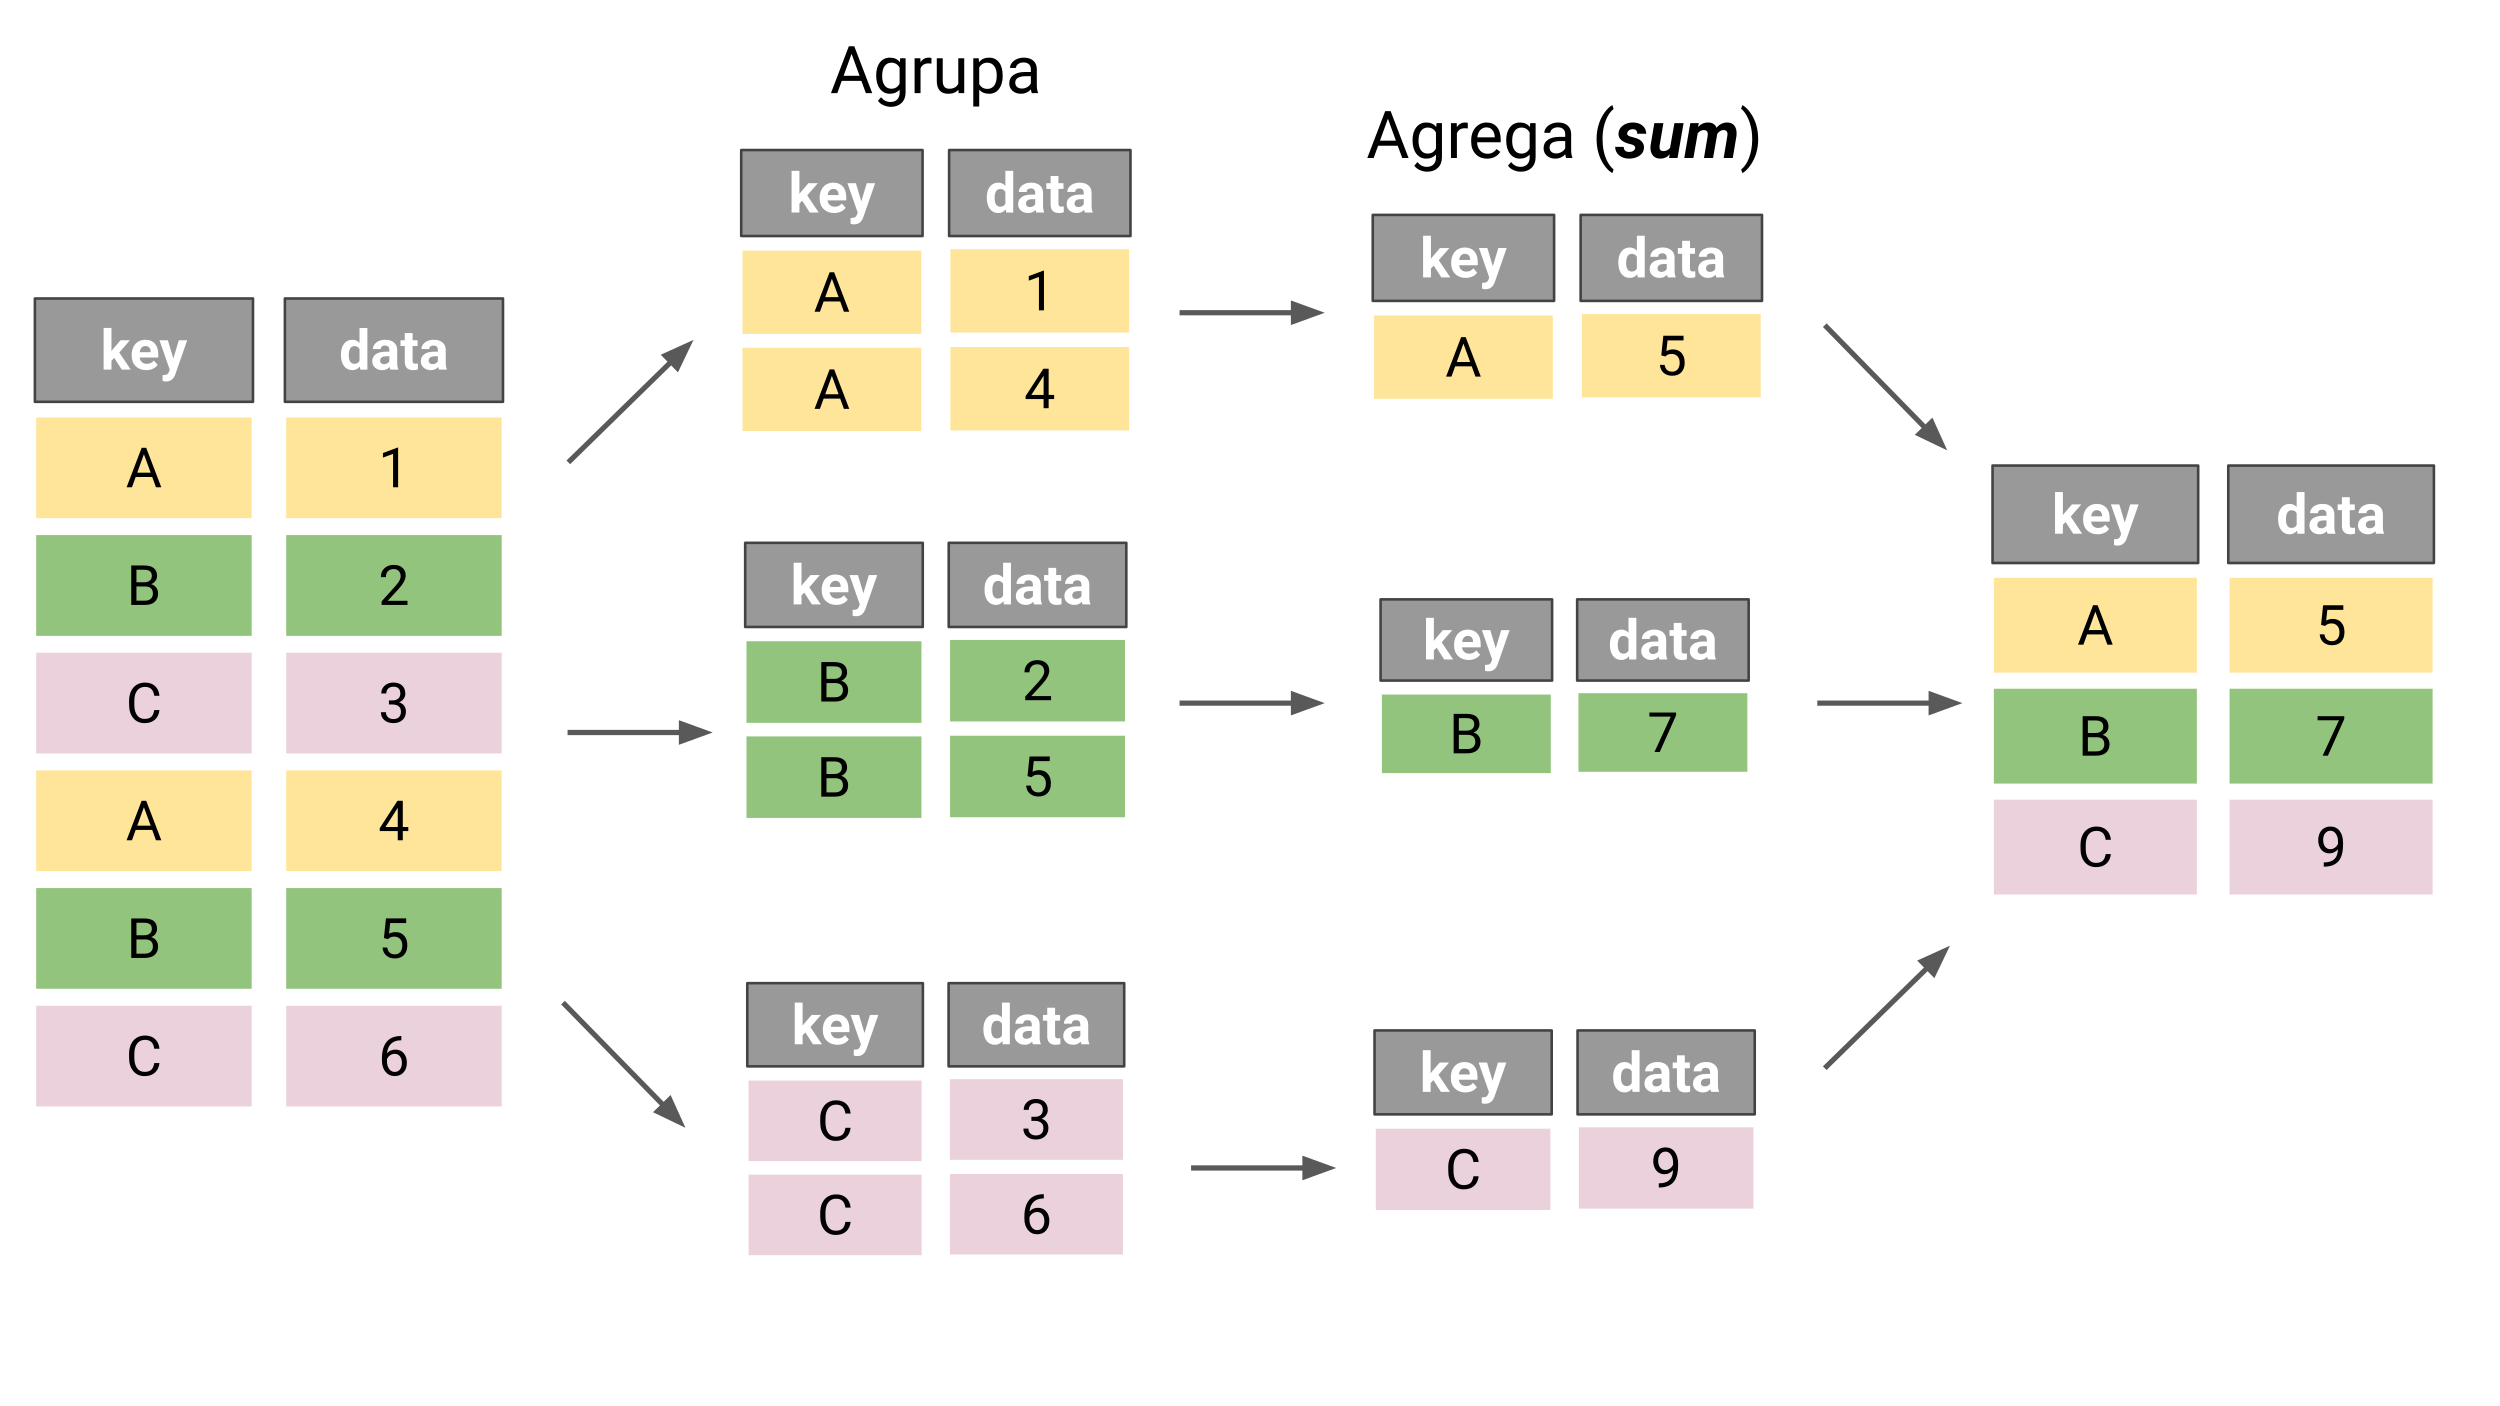 <svg xmlns="http://www.w3.org/2000/svg" xmlns:svg="http://www.w3.org/2000/svg" id="svg393" fill="none" stroke="none" stroke-linecap="square" stroke-miterlimit="10" version="1.1" viewBox="0 0 960 540"><rect x="0" y="0" width="960" height="540" fill="#808080" stroke="none"/><clipPath id="ge5cd28bdd1_0_1002.0"><path id="path2" d="m0 0l960.0 0l0 540.0l-960.0 0l0 -540.0z" clip-rule="nonzero"/></clipPath><g id="g391" clip-path="url(#ge5cd28bdd1_0_1002.0)"><path id="path5" fill="#fff" fill-rule="evenodd" d="m0 0l960.0 0l0 540.0l-960.0 0z"/><path id="path7" fill="#999" fill-rule="evenodd" d="m13.396 114.615l83.748 0l0 39.685l-83.748 0z"/><path id="path9" fill-rule="evenodd" stroke="#434343" stroke-linecap="butt" stroke-linejoin="round" stroke-width="1" d="m13.396 114.615l83.748 0l0 39.685l-83.748 0z"/><path id="path11" fill="#fff" fill-rule="nonzero" d="m43.879 137.422l-1.078 1.078l0 3.438l-3.016 0l0 -16l3.016 0l0 8.859l0.578 -0.75l2.891 -3.375l3.609 0l-4.078 4.688l4.422 6.578l-3.453 0l-2.891 -4.516zm12.278 4.719q-2.484 0 -4.047 -1.516q-1.547 -1.516 -1.547 -4.047l0 -0.297q0 -1.703 0.656 -3.031q0.656 -1.344 1.859 -2.062q1.203 -0.719 2.75 -0.719q2.312 0 3.625 1.453q1.328 1.453 1.328 4.125l0 1.234l-7.172 0q0.156 1.109 0.891 1.781q0.734 0.656 1.859 0.656q1.734 0 2.719 -1.266l1.469 1.656q-0.672 0.969 -1.828 1.5q-1.156 0.531 -2.562 0.531zm-0.344 -9.25q-0.891 0 -1.453 0.609q-0.562 0.609 -0.719 1.734l4.188 0l0 -0.25q-0.016 -1.0 -0.547 -1.547q-0.516 -0.547 -1.469 -0.547zm10.752 4.781l2.094 -7.0l3.219 0l-4.531 13.016l-0.25 0.594q-1.0 2.203 -3.328 2.203q-0.656 0 -1.328 -0.188l0 -2.281l0.453 0q0.859 0 1.281 -0.266q0.422 -0.25 0.656 -0.859l0.359 -0.922l-3.953 -11.297l3.234 0l2.094 7.0z"/><path id="path13" fill="#ffe599" fill-rule="evenodd" d="m13.396 159.796l83.748 0l0 39.685l-83.748 0z"/><path id="path15" fill-rule="evenodd" stroke="#fff" stroke-linecap="butt" stroke-linejoin="round" stroke-width="1" d="m13.396 159.796l83.748 0l0 39.685l-83.748 0z"/><path id="path17" fill="#000" fill-rule="nonzero" d="m58.454 183.165l-6.359 0l-1.422 3.953l-2.062 0l5.781 -15.156l1.75 0l5.797 15.156l-2.047 0l-1.438 -3.953zm-5.75 -1.656l5.156 0l-2.594 -7.078l-2.562 7.078z"/><path id="path19" fill="#93c47d" fill-rule="evenodd" d="m13.396 204.976l83.748 0l0 39.685l-83.748 0z"/><path id="path21" fill-rule="evenodd" stroke="#fff" stroke-linecap="butt" stroke-linejoin="round" stroke-width="1" d="m13.396 204.976l83.748 0l0 39.685l-83.748 0z"/><path id="path23" fill="#000" fill-rule="nonzero" d="m50.397 232.299l0 -15.156l4.953 0q2.469 0 3.703 1.016q1.25 1.016 1.25 3.016q0 1.062 -0.609 1.891q-0.594 0.812 -1.641 1.25q1.234 0.344 1.938 1.312q0.719 0.969 0.719 2.297q0 2.047 -1.328 3.219q-1.312 1.156 -3.734 1.156l-5.25 0zm2.0 -7.094l0 5.453l3.297 0q1.391 0 2.203 -0.719q0.812 -0.719 0.812 -2.0q0 -2.734 -2.984 -2.734l-3.328 0zm0 -1.609l3.016 0q1.312 0 2.094 -0.656q0.797 -0.656 0.797 -1.766q0 -1.25 -0.734 -1.812q-0.734 -0.578 -2.219 -0.578l-2.953 0l0 4.812z"/><path id="path25" fill="#ead1dc" fill-rule="evenodd" d="m13.396 250.157l83.748 0l0 39.685l-83.748 0z"/><path id="path27" fill-rule="evenodd" stroke="#fff" stroke-linecap="butt" stroke-linejoin="round" stroke-width="1" d="m13.396 250.157l83.748 0l0 39.685l-83.748 0z"/><path id="path29" fill="#000" fill-rule="nonzero" d="m61.236 272.667q-0.281 2.406 -1.781 3.719q-1.484 1.297 -3.953 1.297q-2.688 0 -4.312 -1.922q-1.625 -1.922 -1.625 -5.156l0 -1.453q0 -2.125 0.75 -3.719q0.766 -1.609 2.141 -2.469q1.391 -0.859 3.219 -0.859q2.422 0 3.875 1.359q1.453 1.344 1.688 3.719l-2.0 0q-0.266 -1.797 -1.141 -2.609q-0.859 -0.812 -2.422 -0.812q-1.922 0 -3.016 1.422q-1.078 1.406 -1.078 4.016l0 1.469q0 2.469 1.031 3.938q1.031 1.453 2.891 1.453q1.656 0 2.547 -0.75q0.891 -0.766 1.188 -2.641l2.0 0z"/><path id="path31" fill="#ffe599" fill-rule="evenodd" d="m13.396 295.337l83.748 0l0 39.685l-83.748 0z"/><path id="path33" fill-rule="evenodd" stroke="#fff" stroke-linecap="butt" stroke-linejoin="round" stroke-width="1" d="m13.396 295.337l83.748 0l0 39.685l-83.748 0z"/><path id="path35" fill="#000" fill-rule="nonzero" d="m58.454 318.706l-6.359 0l-1.422 3.953l-2.062 0l5.781 -15.156l1.75 0l5.797 15.156l-2.047 0l-1.438 -3.953zm-5.75 -1.656l5.156 0l-2.594 -7.078l-2.562 7.078z"/><path id="path37" fill="#93c47d" fill-rule="evenodd" d="m13.396 340.517l83.748 0l0 39.685l-83.748 0z"/><path id="path39" fill-rule="evenodd" stroke="#fff" stroke-linecap="butt" stroke-linejoin="round" stroke-width="1" d="m13.396 340.517l83.748 0l0 39.685l-83.748 0z"/><path id="path41" fill="#000" fill-rule="nonzero" d="m43.05 351.653l1.109 0.75q-0.969 1.312 -1.0 2.844l0 1.422l-1.922 0l0 -1.203q0 -1.062 0.5 -2.109q0.516 -1.047 1.312 -1.703zm3.281 0l1.109 0.75q-0.969 1.312 -1.0 2.844l0 1.422l-1.922 0l0 -1.203q0 -1.062 0.5 -2.109q0.516 -1.047 1.312 -1.703zm2.868 15.172q0 -0.5 0.297 -0.828q0.297 -0.328 0.891 -0.328q0.594 0 0.891 0.328q0.312 0.328 0.312 0.828q0 0.484 -0.312 0.812q-0.297 0.312 -0.891 0.312q-0.594 0 -0.891 -0.312q-0.297 -0.328 -0.297 -0.812zm5.613 0q0 -0.5 0.297 -0.828q0.297 -0.328 0.891 -0.328q0.594 0 0.891 0.328q0.312 0.328 0.312 0.828q0 0.484 -0.312 0.812q-0.297 0.312 -0.891 0.312q-0.594 0 -0.891 -0.312q-0.297 -0.328 -0.297 -0.812zm5.613 0q0 -0.5 0.297 -0.828q0.297 -0.328 0.891 -0.328q0.594 0 0.891 0.328q0.312 0.328 0.312 0.828q0 0.484 -0.312 0.812q-0.297 0.312 -0.891 0.312q-0.594 0 -0.891 -0.312q-0.297 -0.328 -0.297 -0.812zm4.061 -9.875l-1.094 -0.75q0.969 -1.359 1 -2.859l0 -1.5l1.906 0l0 1.359q-0.016 1.047 -0.516 2.078q-0.5 1.031 -1.297 1.672zm3.203 0l-1.094 -0.75q0.969 -1.359 1.0 -2.859l0 -1.5l1.906 0l0 1.359q-0.016 1.047 -0.516 2.078q-0.5 1.031 -1.297 1.672z"/><path id="path43" fill="#93c47d" fill-rule="evenodd" d="m13.396 340.517l83.748 0l0 39.685l-83.748 0z"/><path id="path45" fill-rule="evenodd" stroke="#fff" stroke-linecap="butt" stroke-linejoin="round" stroke-width="1" d="m13.396 340.517l83.748 0l0 39.685l-83.748 0z"/><path id="path47" fill="#000" fill-rule="nonzero" d="m50.397 367.84l0 -15.156l4.953 0q2.469 0 3.703 1.016q1.25 1.016 1.25 3.016q0 1.062 -0.609 1.891q-0.594 0.812 -1.641 1.25q1.234 0.344 1.938 1.312q0.719 0.969 0.719 2.297q0 2.047 -1.328 3.219q-1.312 1.156 -3.734 1.156l-5.25 0zm2.0 -7.094l0 5.453l3.297 0q1.391 0 2.203 -0.719q0.812 -0.719 0.812 -2.0q0 -2.734 -2.984 -2.734l-3.328 0zm0 -1.609l3.016 0q1.312 0 2.094 -0.656q0.797 -0.656 0.797 -1.766q0 -1.25 -0.734 -1.812q-0.734 -0.578 -2.219 -0.578l-2.953 0l0 4.812z"/><path id="path49" fill="#999" fill-rule="evenodd" d="m109.398 114.615l83.748 0l0 39.685l-83.748 0z"/><path id="path51" fill-rule="evenodd" stroke="#434343" stroke-linecap="butt" stroke-linejoin="round" stroke-width="1" d="m109.398 114.615l83.748 0l0 39.685l-83.748 0z"/><path id="path53" fill="#fff" fill-rule="nonzero" d="m130.913 136.219q0 -2.641 1.172 -4.188q1.188 -1.562 3.25 -1.562q1.641 0 2.719 1.219l0 -5.75l3.016 0l0 16l-2.719 0l-0.141 -1.203q-1.125 1.406 -2.906 1.406q-1.984 0 -3.188 -1.562q-1.203 -1.562 -1.203 -4.359zm3.016 0.219q0 1.578 0.547 2.422q0.547 0.844 1.609 0.844q1.391 0 1.969 -1.172l0 -4.453q-0.562 -1.172 -1.953 -1.172q-2.172 0 -2.172 3.531zm16.002 5.5q-0.203 -0.406 -0.297 -1.016q-1.094 1.219 -2.844 1.219q-1.656 0 -2.75 -0.953q-1.094 -0.953 -1.094 -2.422q0 -1.781 1.328 -2.734q1.328 -0.969 3.844 -0.984l1.391 0l0 -0.641q0 -0.781 -0.406 -1.25q-0.406 -0.469 -1.266 -0.469q-0.766 0 -1.203 0.375q-0.422 0.359 -0.422 0.984l-3.016 0q0 -0.969 0.609 -1.797q0.609 -0.844 1.703 -1.312q1.109 -0.469 2.484 -0.469q2.078 0 3.297 1.047q1.234 1.031 1.234 2.938l0 4.875q0.016 1.609 0.438 2.438l0 0.172l-3.031 0zm-2.484 -2.094q0.656 0 1.219 -0.297q0.562 -0.297 0.844 -0.797l0 -1.938l-1.125 0q-2.266 0 -2.406 1.562l-0.016 0.172q0 0.562 0.391 0.938q0.406 0.359 1.094 0.359zm10.997 -11.938l0 2.766l1.922 0l0 2.203l-1.922 0l0 5.625q0 0.625 0.234 0.906q0.234 0.266 0.922 0.266q0.5 0 0.875 -0.078l0 2.281q-0.875 0.266 -1.812 0.266q-3.172 0 -3.234 -3.188l0 -6.078l-1.641 0l0 -2.203l1.641 0l0 -2.766l3.016 0zm10.128 14.031q-0.203 -0.406 -0.297 -1.016q-1.094 1.219 -2.844 1.219q-1.656 0 -2.75 -0.953q-1.094 -0.953 -1.094 -2.422q0 -1.781 1.328 -2.734q1.328 -0.969 3.844 -0.984l1.391 0l0 -0.641q0 -0.781 -0.406 -1.25q-0.406 -0.469 -1.266 -0.469q-0.766 0 -1.203 0.375q-0.422 0.359 -0.422 0.984l-3.016 0q0 -0.969 0.609 -1.797q0.609 -0.844 1.703 -1.312q1.109 -0.469 2.484 -0.469q2.078 0 3.297 1.047q1.234 1.031 1.234 2.938l0 4.875q0.016 1.609 0.438 2.438l0 0.172l-3.031 0zm-2.484 -2.094q0.656 0 1.219 -0.297q0.562 -0.297 0.844 -0.797l0 -1.938l-1.125 0q-2.266 0 -2.406 1.562l-0.016 0.172q0 0.562 0.391 0.938q0.406 0.359 1.094 0.359z"/><path id="path55" fill="#ffe599" fill-rule="evenodd" d="m109.398 159.796l83.748 0l0 39.685l-83.748 0z"/><path id="path57" fill-rule="evenodd" stroke="#fff" stroke-linecap="butt" stroke-linejoin="round" stroke-width="1" d="m109.398 159.796l83.748 0l0 39.685l-83.748 0z"/><path id="path59" fill="#000" fill-rule="nonzero" d="m152.878 187.118l-1.938 0l0 -12.844l-3.891 1.438l0 -1.75l5.531 -2.078l0.297 0l0 15.234z"/><path id="path61" fill="#93c47d" fill-rule="evenodd" d="m109.398 204.975l83.748 0l0 39.685l-83.748 0z"/><path id="path63" fill-rule="evenodd" stroke="#fff" stroke-linecap="butt" stroke-linejoin="round" stroke-width="1" d="m109.398 204.975l83.748 0l0 39.685l-83.748 0z"/><path id="path65" fill="#000" fill-rule="nonzero" d="m156.471 232.297l-9.922 0l0 -1.391l5.25 -5.828q1.156 -1.328 1.594 -2.156q0.453 -0.828 0.453 -1.703q0 -1.188 -0.719 -1.938q-0.719 -0.766 -1.922 -0.766q-1.438 0 -2.234 0.812q-0.797 0.812 -0.797 2.281l-1.922 0q0 -2.094 1.344 -3.391q1.359 -1.297 3.609 -1.297q2.125 0 3.344 1.109q1.234 1.109 1.234 2.953q0 2.234 -2.859 5.328l-4.062 4.406l7.609 0l0 1.578z"/><path id="path67" fill="#ead1dc" fill-rule="evenodd" d="m109.398 250.154l83.748 0l0 39.685l-83.748 0z"/><path id="path69" fill-rule="evenodd" stroke="#fff" stroke-linecap="butt" stroke-linejoin="round" stroke-width="1" d="m109.398 250.154l83.748 0l0 39.685l-83.748 0z"/><path id="path71" fill="#000" fill-rule="nonzero" d="m149.346 268.961l1.453 0q1.359 -0.031 2.141 -0.719q0.781 -0.703 0.781 -1.891q0 -2.656 -2.656 -2.656q-1.25 0 -2.0 0.719q-0.734 0.703 -0.734 1.875l-1.938 0q0 -1.797 1.312 -2.984q1.328 -1.203 3.359 -1.203q2.141 0 3.359 1.141q1.219 1.141 1.219 3.156q0 0.984 -0.641 1.922q-0.641 0.922 -1.734 1.375q1.25 0.391 1.922 1.312q0.688 0.922 0.688 2.234q0 2.047 -1.344 3.25q-1.328 1.188 -3.469 1.188q-2.125 0 -3.469 -1.156q-1.328 -1.156 -1.328 -3.047l1.938 0q0 1.203 0.781 1.922q0.781 0.719 2.094 0.719q1.391 0 2.125 -0.734q0.75 -0.734 0.75 -2.094q0 -1.328 -0.812 -2.031q-0.812 -0.703 -2.344 -0.734l-1.453 0l0 -1.562z"/><path id="path73" fill="#ffe599" fill-rule="evenodd" d="m109.398 295.332l83.748 0l0 39.685l-83.748 0z"/><path id="path75" fill-rule="evenodd" stroke="#fff" stroke-linecap="butt" stroke-linejoin="round" stroke-width="1" d="m109.398 295.332l83.748 0l0 39.685l-83.748 0z"/><path id="path77" fill="#000" fill-rule="nonzero" d="m154.675 317.561l2.109 0l0 1.578l-2.109 0l0 3.516l-1.938 0l0 -3.516l-6.906 0l0 -1.141l6.797 -10.5l2.047 0l0 10.062zm-6.656 0l4.719 0l0 -7.438l-0.219 0.422l-4.5 7.016z"/><path id="path79" fill="#93c47d" fill-rule="evenodd" d="m109.398 340.511l83.748 0l0 39.685l-83.748 0z"/><path id="path81" fill-rule="evenodd" stroke="#fff" stroke-linecap="butt" stroke-linejoin="round" stroke-width="1" d="m109.398 340.511l83.748 0l0 39.685l-83.748 0z"/><path id="path83" fill="#000" fill-rule="nonzero" d="m147.425 360.224l0.781 -7.547l7.766 0l0 1.781l-6.141 0l-0.453 4.125q1.109 -0.656 2.531 -0.656q2.078 0 3.281 1.375q1.219 1.359 1.219 3.703q0 2.344 -1.266 3.688q-1.25 1.344 -3.531 1.344q-2.0 0 -3.281 -1.109q-1.266 -1.109 -1.438 -3.078l1.812 0q0.188 1.297 0.938 1.969q0.75 0.656 1.969 0.656q1.344 0 2.109 -0.922q0.766 -0.922 0.766 -2.531q0 -1.516 -0.828 -2.438q-0.828 -0.922 -2.203 -0.922q-1.25 0 -1.969 0.547l-0.516 0.422l-1.547 -0.406z"/><path id="path85" fill="#ead1dc" fill-rule="evenodd" d="m13.396 385.699l83.748 0l0 39.685l-83.748 0z"/><path id="path87" fill-rule="evenodd" stroke="#fff" stroke-linecap="butt" stroke-linejoin="round" stroke-width="1" d="m13.396 385.699l83.748 0l0 39.685l-83.748 0z"/><path id="path89" fill="#000" fill-rule="nonzero" d="m61.236 408.209q-0.281 2.406 -1.781 3.719q-1.484 1.297 -3.953 1.297q-2.688 0 -4.312 -1.922q-1.625 -1.922 -1.625 -5.156l0 -1.453q0 -2.125 0.75 -3.719q0.766 -1.609 2.141 -2.469q1.391 -0.859 3.219 -0.859q2.422 0 3.875 1.359q1.453 1.344 1.688 3.719l-2.0 0q-0.266 -1.797 -1.141 -2.609q-0.859 -0.812 -2.422 -0.812q-1.922 0 -3.016 1.422q-1.078 1.406 -1.078 4.016l0 1.469q0 2.469 1.031 3.938q1.031 1.453 2.891 1.453q1.656 0 2.547 -0.75q0.891 -0.766 1.188 -2.641l2.0 0z"/><path id="path91" fill="#ead1dc" fill-rule="evenodd" d="m109.398 385.69l83.748 0l0 39.685l-83.748 0z"/><path id="path93" fill-rule="evenodd" stroke="#fff" stroke-linecap="butt" stroke-linejoin="round" stroke-width="1" d="m109.398 385.69l83.748 0l0 39.685l-83.748 0z"/><path id="path95" fill="#000" fill-rule="nonzero" d="m154.112 397.841l0 1.641l-0.359 0q-2.25 0.031 -3.594 1.328q-1.328 1.297 -1.531 3.625q1.203 -1.375 3.266 -1.375q1.984 0 3.156 1.406q1.188 1.391 1.188 3.594q0 2.344 -1.281 3.75q-1.266 1.406 -3.406 1.406q-2.188 0 -3.547 -1.672q-1.344 -1.672 -1.344 -4.297l0 -0.75q0 -4.172 1.781 -6.391q1.797 -2.219 5.328 -2.266l0.344 0zm-2.531 6.828q-1.0 0 -1.828 0.594q-0.828 0.594 -1.156 1.484l0 0.719q0 1.875 0.844 3.016q0.844 1.141 2.109 1.141q1.297 0 2.031 -0.953q0.75 -0.953 0.75 -2.516q0 -1.562 -0.75 -2.516q-0.75 -0.969 -2.0 -0.969z"/><path id="path97" fill="#999" fill-rule="evenodd" d="m284.628 57.622l69.638 0l0 33.008l-69.638 0z"/><path id="path99" fill-rule="evenodd" stroke="#434343" stroke-linecap="butt" stroke-linejoin="round" stroke-width="1" d="m284.628 57.622l69.638 0l0 33.008l-69.638 0z"/><path id="path101" fill="#fff" fill-rule="nonzero" d="m308.056 77.09l-1.078 1.078l0 3.438l-3.016 0l0 -16.0l3.016 0l0 8.859l0.578 -0.75l2.891 -3.375l3.609 0l-4.078 4.688l4.422 6.578l-3.453 0l-2.891 -4.516zm12.278 4.719q-2.484 0 -4.047 -1.516q-1.547 -1.516 -1.547 -4.047l0 -0.297q0 -1.703 0.656 -3.031q0.656 -1.344 1.859 -2.062q1.203 -0.719 2.75 -0.719q2.312 0 3.625 1.453q1.328 1.453 1.328 4.125l0 1.234l-7.172 0q0.156 1.109 0.891 1.781q0.734 0.656 1.859 0.656q1.734 0 2.719 -1.266l1.469 1.656q-0.672 0.969 -1.828 1.5q-1.156 0.531 -2.562 0.531zm-0.344 -9.25q-0.891 0 -1.453 0.609q-0.562 0.609 -0.719 1.734l4.188 0l0 -0.25q-0.016 -1.0 -0.547 -1.547q-0.516 -0.547 -1.469 -0.547zm10.752 4.781l2.094 -7.0l3.219 0l-4.531 13.016l-0.25 0.594q-1.0 2.203 -3.328 2.203q-0.656 0 -1.328 -0.188l0 -2.281l0.453 0q0.859 0 1.281 -0.266q0.422 -0.25 0.656 -0.859l0.359 -0.922l-3.953 -11.297l3.234 0l2.094 7.0z"/><path id="path103" fill="#ffe599" fill-rule="evenodd" d="m284.628 95.734l69.638 0l0 33.008l-69.638 0z"/><path id="path105" fill-rule="evenodd" stroke="#fff" stroke-linecap="butt" stroke-linejoin="round" stroke-width="1" d="m284.628 95.734l69.638 0l0 33.008l-69.638 0z"/><path id="path107" fill="#000" fill-rule="nonzero" d="m322.631 115.764l-6.359 0l-1.422 3.953l-2.062 0l5.781 -15.156l1.75 0l5.797 15.156l-2.047 0l-1.438 -3.953zm-5.75 -1.656l5.156 0l-2.594 -7.078l-2.562 7.078z"/><path id="path109" fill="#ffe599" fill-rule="evenodd" d="m284.628 133.034l69.638 0l0 33.008l-69.638 0z"/><path id="path111" fill-rule="evenodd" stroke="#fff" stroke-linecap="butt" stroke-linejoin="round" stroke-width="1" d="m284.628 133.034l69.638 0l0 33.008l-69.638 0z"/><path id="path113" fill="#000" fill-rule="nonzero" d="m322.631 153.065l-6.359 0l-1.422 3.953l-2.062 0l5.781 -15.156l1.75 0l5.797 15.156l-2.047 0l-1.438 -3.953zm-5.75 -1.656l5.156 0l-2.594 -7.078l-2.562 7.078z"/><path id="path115" fill="#999" fill-rule="evenodd" d="m364.461 57.622l69.638 0l0 33.008l-69.638 0z"/><path id="path117" fill-rule="evenodd" stroke="#434343" stroke-linecap="butt" stroke-linejoin="round" stroke-width="1" d="m364.461 57.622l69.638 0l0 33.008l-69.638 0z"/><path id="path119" fill="#fff" fill-rule="nonzero" d="m378.92 75.887q0 -2.641 1.172 -4.188q1.188 -1.562 3.25 -1.562q1.641 0 2.719 1.219l0 -5.75l3.016 0l0 16.0l-2.719 0l-0.141 -1.203q-1.125 1.406 -2.906 1.406q-1.984 0 -3.188 -1.562q-1.203 -1.562 -1.203 -4.359zm3.016 0.219q0 1.578 0.547 2.422q0.547 0.844 1.609 0.844q1.391 0 1.969 -1.172l0 -4.453q-0.562 -1.172 -1.953 -1.172q-2.172 0 -2.172 3.531zm16.002 5.5q-0.203 -0.406 -0.297 -1.016q-1.094 1.219 -2.844 1.219q-1.656 0 -2.75 -0.953q-1.094 -0.953 -1.094 -2.422q0 -1.781 1.328 -2.734q1.328 -0.969 3.844 -0.984l1.391 0l0 -0.641q0 -0.781 -0.406 -1.25q-0.406 -0.469 -1.266 -0.469q-0.766 0 -1.203 0.375q-0.422 0.359 -0.422 0.984l-3.016 0q0 -0.969 0.609 -1.797q0.609 -0.844 1.703 -1.312q1.109 -0.469 2.484 -0.469q2.078 0 3.297 1.047q1.234 1.031 1.234 2.938l0 4.875q0.016 1.609 0.438 2.438l0 0.172l-3.031 0zm-2.484 -2.094q0.656 0 1.219 -0.297q0.562 -0.297 0.844 -0.797l0 -1.938l-1.125 0q-2.266 0 -2.406 1.562l-0.016 0.172q0 0.562 0.391 0.938q0.406 0.359 1.094 0.359zm10.997 -11.938l0 2.766l1.922 0l0 2.203l-1.922 0l0 5.625q0 0.625 0.234 0.906q0.234 0.266 0.922 0.266q0.5 0 0.875 -0.078l0 2.281q-0.875 0.266 -1.812 0.266q-3.172 0 -3.234 -3.188l0 -6.078l-1.641 0l0 -2.203l1.641 0l0 -2.766l3.016 0zm10.128 14.031q-0.203 -0.406 -0.297 -1.016q-1.094 1.219 -2.844 1.219q-1.656 0 -2.75 -0.953q-1.094 -0.953 -1.094 -2.422q0 -1.781 1.328 -2.734q1.328 -0.969 3.844 -0.984l1.391 0l0 -0.641q0 -0.781 -0.406 -1.25q-0.406 -0.469 -1.266 -0.469q-0.766 0 -1.203 0.375q-0.422 0.359 -0.422 0.984l-3.016 0q0 -0.969 0.609 -1.797q0.609 -0.844 1.703 -1.312q1.109 -0.469 2.484 -0.469q2.078 0 3.297 1.047q1.234 1.031 1.234 2.938l0 4.875q0.016 1.609 0.438 2.438l0 0.172l-3.031 0zm-2.484 -2.094q0.656 0 1.219 -0.297q0.562 -0.297 0.844 -0.797l0 -1.938l-1.125 0q-2.266 0 -2.406 1.562l-0.016 0.172q0 0.562 0.391 0.938q0.406 0.359 1.094 0.359z"/><path id="path121" fill="#ffe599" fill-rule="evenodd" d="m364.461 95.193l69.638 0l0 33.008l-69.638 0z"/><path id="path123" fill-rule="evenodd" stroke="#fff" stroke-linecap="butt" stroke-linejoin="round" stroke-width="1" d="m364.461 95.193l69.638 0l0 33.008l-69.638 0z"/><path id="path125" fill="#000" fill-rule="nonzero" d="m400.885 119.177l-1.938 0l0 -12.844l-3.891 1.438l0 -1.75l5.531 -2.078l0.297 0l0 15.234z"/><path id="path127" fill="#ffe599" fill-rule="evenodd" d="m364.461 132.763l69.638 0l0 33.008l-69.638 0z"/><path id="path129" fill-rule="evenodd" stroke="#fff" stroke-linecap="butt" stroke-linejoin="round" stroke-width="1" d="m364.461 132.763l69.638 0l0 33.008l-69.638 0z"/><path id="path131" fill="#000" fill-rule="nonzero" d="m402.682 151.653l2.109 0l0 1.578l-2.109 0l0 3.516l-1.938 0l0 -3.516l-6.906 0l0 -1.141l6.797 -10.5l2.047 0l0 10.062zm-6.656 0l4.719 0l0 -7.438l-0.219 0.422l-4.5 7.016z"/><path id="path133" fill="#999" fill-rule="evenodd" d="m286.152 208.446l68.189 0l0 32.315l-68.189 0z"/><path id="path135" fill-rule="evenodd" stroke="#434343" stroke-linecap="butt" stroke-linejoin="round" stroke-width="1" d="m286.152 208.446l68.189 0l0 32.315l-68.189 0z"/><path id="path137" fill="#fff" fill-rule="nonzero" d="m308.855 227.568l-1.078 1.078l0 3.438l-3.016 0l0 -16.0l3.016 0l0 8.859l0.578 -0.75l2.891 -3.375l3.609 0l-4.078 4.688l4.422 6.578l-3.453 0l-2.891 -4.516zm12.278 4.719q-2.484 0 -4.047 -1.516q-1.547 -1.516 -1.547 -4.047l0 -0.297q0 -1.703 0.656 -3.031q0.656 -1.344 1.859 -2.062q1.203 -0.719 2.75 -0.719q2.312 0 3.625 1.453q1.328 1.453 1.328 4.125l0 1.234l-7.172 0q0.156 1.109 0.891 1.781q0.734 0.656 1.859 0.656q1.734 0 2.719 -1.266l1.469 1.656q-0.672 0.969 -1.828 1.5q-1.156 0.531 -2.562 0.531zm-0.344 -9.25q-0.891 0 -1.453 0.609q-0.562 0.609 -0.719 1.734l4.188 0l0 -0.25q-0.016 -1.0 -0.547 -1.547q-0.516 -0.547 -1.469 -0.547zm10.752 4.781l2.094 -7.0l3.219 0l-4.531 13.016l-0.25 0.594q-1.0 2.203 -3.328 2.203q-0.656 0 -1.328 -0.188l0 -2.281l0.453 0q0.859 0 1.281 -0.266q0.422 -0.25 0.656 -0.859l0.359 -0.922l-3.953 -11.297l3.234 0l2.094 7.0z"/><path id="path139" fill="#93c47d" fill-rule="evenodd" d="m286.152 245.759l68.189 0l0 32.315l-68.189 0z"/><path id="path141" fill-rule="evenodd" stroke="#fff" stroke-linecap="butt" stroke-linejoin="round" stroke-width="1" d="m286.152 245.759l68.189 0l0 32.315l-68.189 0z"/><path id="path143" fill="#000" fill-rule="nonzero" d="m315.373 269.396l0 -15.156l4.953 0q2.469 0 3.703 1.016q1.25 1.016 1.25 3.016q0 1.062 -0.609 1.891q-0.594 0.812 -1.641 1.25q1.234 0.344 1.938 1.312q0.719 0.969 0.719 2.297q0 2.047 -1.328 3.219q-1.312 1.156 -3.734 1.156l-5.25 0zm2.0 -7.094l0 5.453l3.297 0q1.391 0 2.203 -0.719q0.812 -0.719 0.812 -2.0q0 -2.734 -2.984 -2.734l-3.328 0zm0 -1.609l3.016 0q1.312 0 2.094 -0.656q0.797 -0.656 0.797 -1.766q0 -1.25 -0.734 -1.812q-0.734 -0.578 -2.219 -0.578l-2.953 0l0 4.812z"/><path id="path145" fill="#93c47d" fill-rule="evenodd" d="m286.152 282.277l68.189 0l0 32.315l-68.189 0z"/><path id="path147" fill-rule="evenodd" stroke="#fff" stroke-linecap="butt" stroke-linejoin="round" stroke-width="1" d="m286.152 282.277l68.189 0l0 32.315l-68.189 0z"/><path id="path149" fill="#000" fill-rule="nonzero" d="m315.373 305.915l0 -15.156l4.953 0q2.469 0 3.703 1.016q1.25 1.016 1.25 3.016q0 1.062 -0.609 1.891q-0.594 0.812 -1.641 1.25q1.234 0.344 1.938 1.312q0.719 0.969 0.719 2.297q0 2.047 -1.328 3.219q-1.312 1.156 -3.734 1.156l-5.25 0zm2.0 -7.094l0 5.453l3.297 0q1.391 0 2.203 -0.719q0.812 -0.719 0.812 -2.0q0 -2.734 -2.984 -2.734l-3.328 0zm0 -1.609l3.016 0q1.312 0 2.094 -0.656q0.797 -0.656 0.797 -1.766q0 -1.25 -0.734 -1.812q-0.734 -0.578 -2.219 -0.578l-2.953 0l0 4.812z"/><path id="path151" fill="#999" fill-rule="evenodd" d="m364.312 208.446l68.189 0l0 32.315l-68.189 0z"/><path id="path153" fill-rule="evenodd" stroke="#434343" stroke-linecap="butt" stroke-linejoin="round" stroke-width="1" d="m364.312 208.446l68.189 0l0 32.315l-68.189 0z"/><path id="path155" fill="#fff" fill-rule="nonzero" d="m378.047 226.365q0 -2.641 1.172 -4.188q1.188 -1.562 3.25 -1.562q1.641 0 2.719 1.219l0 -5.75l3.016 0l0 16.0l-2.719 0l-0.141 -1.203q-1.125 1.406 -2.906 1.406q-1.984 0 -3.188 -1.562q-1.203 -1.562 -1.203 -4.359zm3.016 0.219q0 1.578 0.547 2.422q0.547 0.844 1.609 0.844q1.391 0 1.969 -1.172l0 -4.453q-0.562 -1.172 -1.953 -1.172q-2.172 0 -2.172 3.531zm16.002 5.5q-0.203 -0.406 -0.297 -1.016q-1.094 1.219 -2.844 1.219q-1.656 0 -2.75 -0.953q-1.094 -0.953 -1.094 -2.422q0 -1.781 1.328 -2.734q1.328 -0.969 3.844 -0.984l1.391 0l0 -0.641q0 -0.781 -0.406 -1.25q-0.406 -0.469 -1.266 -0.469q-0.766 0 -1.203 0.375q-0.422 0.359 -0.422 0.984l-3.016 0q0 -0.969 0.609 -1.797q0.609 -0.844 1.703 -1.312q1.109 -0.469 2.484 -0.469q2.078 0 3.297 1.047q1.234 1.031 1.234 2.938l0 4.875q0.016 1.609 0.438 2.438l0 0.172l-3.031 0zm-2.484 -2.094q0.656 0 1.219 -0.297q0.562 -0.297 0.844 -0.797l0 -1.938l-1.125 0q-2.266 0 -2.406 1.562l-0.016 0.172q0 0.562 0.391 0.938q0.406 0.359 1.094 0.359zm10.997 -11.938l0 2.766l1.922 0l0 2.203l-1.922 0l0 5.625q0 0.625 0.234 0.906q0.234 0.266 0.922 0.266q0.5 0 0.875 -0.078l0 2.281q-0.875 0.266 -1.812 0.266q-3.172 0 -3.234 -3.188l0 -6.078l-1.641 0l0 -2.203l1.641 0l0 -2.766l3.016 0zm10.128 14.031q-0.203 -0.406 -0.297 -1.016q-1.094 1.219 -2.844 1.219q-1.656 0 -2.75 -0.953q-1.094 -0.953 -1.094 -2.422q0 -1.781 1.328 -2.734q1.328 -0.969 3.844 -0.984l1.391 0l0 -0.641q0 -0.781 -0.406 -1.25q-0.406 -0.469 -1.266 -0.469q-0.766 0 -1.203 0.375q-0.422 0.359 -0.422 0.984l-3.016 0q0 -0.969 0.609 -1.797q0.609 -0.844 1.703 -1.312q1.109 -0.469 2.484 -0.469q2.078 0 3.297 1.047q1.234 1.031 1.234 2.938l0 4.875q0.016 1.609 0.438 2.438l0 0.172l-3.031 0zm-2.484 -2.094q0.656 0 1.219 -0.297q0.562 -0.297 0.844 -0.797l0 -1.938l-1.125 0q-2.266 0 -2.406 1.562l-0.016 0.172q0 0.562 0.391 0.938q0.406 0.359 1.094 0.359z"/><path id="path157" fill="#93c47d" fill-rule="evenodd" d="m364.312 245.229l68.189 0l0 32.315l-68.189 0z"/><path id="path159" fill-rule="evenodd" stroke="#fff" stroke-linecap="butt" stroke-linejoin="round" stroke-width="1" d="m364.312 245.229l68.189 0l0 32.315l-68.189 0z"/><path id="path161" fill="#000" fill-rule="nonzero" d="m403.606 268.867l-9.922 0l0 -1.391l5.25 -5.828q1.156 -1.328 1.594 -2.156q0.453 -0.828 0.453 -1.703q0 -1.188 -0.719 -1.937q-0.719 -0.766 -1.922 -0.766q-1.438 0 -2.234 0.812q-0.797 0.812 -0.797 2.281l-1.922 0q0 -2.094 1.344 -3.391q1.359 -1.297 3.609 -1.297q2.125 0 3.344 1.109q1.234 1.109 1.234 2.953q0 2.234 -2.859 5.328l-4.062 4.406l7.609 0l0 1.578z"/><path id="path163" fill="#93c47d" fill-rule="evenodd" d="m364.312 282.011l68.189 0l0 32.315l-68.189 0z"/><path id="path165" fill-rule="evenodd" stroke="#fff" stroke-linecap="butt" stroke-linejoin="round" stroke-width="1" d="m364.312 282.011l68.189 0l0 32.315l-68.189 0z"/><path id="path167" fill="#000" fill-rule="nonzero" d="m394.559 298.04l0.781 -7.547l7.766 0l0 1.781l-6.141 0l-0.453 4.125q1.109 -0.656 2.531 -0.656q2.078 0 3.281 1.375q1.219 1.359 1.219 3.703q0 2.344 -1.266 3.688q-1.25 1.344 -3.531 1.344q-2.0 0 -3.281 -1.109q-1.266 -1.109 -1.438 -3.078l1.812 0q0.188 1.297 0.938 1.969q0.75 0.656 1.969 0.656q1.344 0 2.109 -0.922q0.766 -0.922 0.766 -2.531q0 -1.516 -0.828 -2.438q-0.828 -0.922 -2.203 -0.922q-1.25 0 -1.969 0.547l-0.516 0.422l-1.547 -0.406z"/><path id="path169" fill="#000" fill-opacity="0" fill-rule="evenodd" d="m284.626 2.438l149.48 0l0 50.079l-149.48 0z"/><path id="path171" fill="#000" fill-rule="nonzero" d="m330.771 31.055l-7.547 0l-1.688 4.703l-2.453 0l6.875 -18.0l2.078 0l6.891 18.0l-2.438 0l-1.719 -4.703zm-6.828 -1.953l6.125 0l-3.062 -8.422l-3.062 8.422zm12.507 -0.141q0 -3.141 1.438 -4.984q1.453 -1.844 3.844 -1.844q2.453 0 3.828 1.734l0.109 -1.484l2.078 0l0 13.047q0 2.609 -1.547 4.094q-1.531 1.5 -4.125 1.5q-1.438 0 -2.828 -0.625q-1.391 -0.609 -2.109 -1.688l1.188 -1.375q1.469 1.828 3.594 1.828q1.672 0 2.594 -0.953q0.938 -0.938 0.938 -2.641l0 -1.141q-1.375 1.578 -3.75 1.578q-2.344 0 -3.797 -1.891q-1.453 -1.891 -1.453 -5.156zm2.297 0.25q0 2.266 0.922 3.562q0.938 1.297 2.609 1.297q2.156 0 3.172 -1.969l0 -6.109q-1.047 -1.922 -3.156 -1.922q-1.656 0 -2.609 1.297q-0.938 1.297 -0.938 3.844zm18.929 -4.781q-0.516 -0.094 -1.125 -0.094q-2.25 0 -3.062 1.922l0 9.5l-2.281 0l0 -13.375l2.219 0l0.047 1.547q1.125 -1.797 3.188 -1.797q0.672 0 1.016 0.172l0 2.125zm10.367 10.0q-1.344 1.578 -3.922 1.578q-2.141 0 -3.266 -1.234q-1.125 -1.25 -1.125 -3.688l0 -8.703l2.281 0l0 8.641q0 3.047 2.469 3.047q2.625 0 3.5 -1.953l0 -9.734l2.281 0l0 13.375l-2.172 0l-0.047 -1.328zm16.994 -5.219q0 3.062 -1.406 4.938q-1.391 1.859 -3.766 1.859q-2.438 0 -3.844 -1.547l0 6.438l-2.281 0l0 -18.516l2.094 0l0.109 1.484q1.391 -1.734 3.875 -1.734q2.422 0 3.812 1.812q1.406 1.812 1.406 5.062l0 0.203zm-2.281 -0.25q0 -2.266 -0.969 -3.578q-0.969 -1.312 -2.641 -1.312q-2.078 0 -3.125 1.844l0 6.391q1.031 1.828 3.141 1.828q1.656 0 2.625 -1.297q0.969 -1.312 0.969 -3.875zm13.46 6.797q-0.203 -0.391 -0.328 -1.406q-1.594 1.656 -3.812 1.656q-1.969 0 -3.25 -1.109q-1.266 -1.125 -1.266 -2.844q0 -2.094 1.594 -3.25q1.594 -1.156 4.469 -1.156l2.234 0l0 -1.062q0 -1.188 -0.719 -1.891q-0.719 -0.719 -2.125 -0.719q-1.219 0 -2.047 0.625q-0.828 0.609 -0.828 1.484l-2.297 0q0 -1.0 0.703 -1.938q0.719 -0.938 1.938 -1.469q1.219 -0.547 2.672 -0.547q2.312 0 3.625 1.156q1.312 1.156 1.359 3.188l0 6.156q0 1.844 0.469 2.922l0 0.203l-2.391 0zm-3.797 -1.75q1.062 0 2.031 -0.547q0.969 -0.562 1.406 -1.453l0 -2.75l-1.797 0q-4.203 0 -4.203 2.469q0 1.078 0.719 1.688q0.719 0.594 1.844 0.594z"/><path id="path173" fill="#999" fill-rule="evenodd" d="m527.134 82.528l69.638 0l0 33.008l-69.638 0z"/><path id="path175" fill-rule="evenodd" stroke="#434343" stroke-linecap="butt" stroke-linejoin="round" stroke-width="1" d="m527.134 82.528l69.638 0l0 33.008l-69.638 0z"/><path id="path177" fill="#fff" fill-rule="nonzero" d="m550.561 101.996l-1.078 1.078l0 3.438l-3.016 0l0 -16.0l3.016 0l0 8.859l0.578 -0.75l2.891 -3.375l3.609 0l-4.078 4.688l4.422 6.578l-3.453 0l-2.891 -4.516zm12.278 4.719q-2.484 0 -4.047 -1.516q-1.547 -1.516 -1.547 -4.047l0 -0.297q0 -1.703 0.656 -3.031q0.656 -1.344 1.859 -2.062q1.203 -0.719 2.75 -0.719q2.312 0 3.625 1.453q1.328 1.453 1.328 4.125l0 1.234l-7.172 0q0.156 1.109 0.891 1.781q0.734 0.656 1.859 0.656q1.734 0 2.719 -1.266l1.469 1.656q-0.672 0.969 -1.828 1.5q-1.156 0.531 -2.562 0.531zm-0.344 -9.25q-0.891 0 -1.453 0.609q-0.562 0.609 -0.719 1.734l4.188 0l0 -0.25q-0.016 -1.0 -0.547 -1.547q-0.516 -0.547 -1.469 -0.547zm10.752 4.781l2.094 -7.0l3.219 0l-4.531 13.016l-0.25 0.594q-1.0 2.203 -3.328 2.203q-0.656 0 -1.328 -0.188l0 -2.281l0.453 0q0.859 0 1.281 -0.266q0.422 -0.25 0.656 -0.859l0.359 -0.922l-3.953 -11.297l3.234 0l2.094 7.0z"/><path id="path179" fill="#ffe599" fill-rule="evenodd" d="m527.134 120.639l69.638 0l0 33.008l-69.638 0z"/><path id="path181" fill-rule="evenodd" stroke="#fff" stroke-linecap="butt" stroke-linejoin="round" stroke-width="1" d="m527.134 120.639l69.638 0l0 33.008l-69.638 0z"/><path id="path183" fill="#000" fill-rule="nonzero" d="m565.137 140.67l-6.359 0l-1.422 3.953l-2.062 0l5.781 -15.156l1.75 0l5.797 15.156l-2.047 0l-1.438 -3.953zm-5.75 -1.656l5.156 0l-2.594 -7.078l-2.562 7.078z"/><path id="path185" fill="#999" fill-rule="evenodd" d="m606.966 82.528l69.638 0l0 33.008l-69.638 0z"/><path id="path187" fill-rule="evenodd" stroke="#434343" stroke-linecap="butt" stroke-linejoin="round" stroke-width="1" d="m606.966 82.528l69.638 0l0 33.008l-69.638 0z"/><path id="path189" fill="#fff" fill-rule="nonzero" d="m621.426 100.793q0 -2.641 1.172 -4.188q1.188 -1.562 3.25 -1.562q1.641 0 2.719 1.219l0 -5.75l3.016 0l0 16.0l-2.719 0l-0.141 -1.203q-1.125 1.406 -2.906 1.406q-1.984 0 -3.188 -1.562q-1.203 -1.562 -1.203 -4.359zm3.016 0.219q0 1.578 0.547 2.422q0.547 0.844 1.609 0.844q1.391 0 1.969 -1.172l0 -4.453q-0.562 -1.172 -1.953 -1.172q-2.172 0 -2.172 3.531zm16.002 5.5q-0.203 -0.406 -0.297 -1.016q-1.094 1.219 -2.844 1.219q-1.656 0 -2.75 -0.953q-1.094 -0.953 -1.094 -2.422q0 -1.781 1.328 -2.734q1.328 -0.969 3.844 -0.984l1.391 0l0 -0.641q0 -0.781 -0.406 -1.25q-0.406 -0.469 -1.266 -0.469q-0.766 0 -1.203 0.375q-0.422 0.359 -0.422 0.984l-3.016 0q0 -0.969 0.609 -1.797q0.609 -0.844 1.703 -1.312q1.109 -0.469 2.484 -0.469q2.078 0 3.297 1.047q1.234 1.031 1.234 2.938l0 4.875q0.016 1.609 0.438 2.438l0 0.172l-3.031 0zm-2.484 -2.094q0.656 0 1.219 -0.297q0.562 -0.297 0.844 -0.797l0 -1.938l-1.125 0q-2.266 0 -2.406 1.562l-0.016 0.172q0 0.562 0.391 0.938q0.406 0.359 1.094 0.359zm10.997 -11.938l0 2.766l1.922 0l0 2.203l-1.922 0l0 5.625q0 0.625 0.234 0.906q0.234 0.266 0.922 0.266q0.5 0 0.875 -0.078l0 2.281q-0.875 0.266 -1.812 0.266q-3.172 0 -3.234 -3.188l0 -6.078l-1.641 0l0 -2.203l1.641 0l0 -2.766l3.016 0zm10.128 14.031q-0.203 -0.406 -0.297 -1.016q-1.094 1.219 -2.844 1.219q-1.656 0 -2.75 -0.953q-1.094 -0.953 -1.094 -2.422q0 -1.781 1.328 -2.734q1.328 -0.969 3.844 -0.984l1.391 0l0 -0.641q0 -0.781 -0.406 -1.25q-0.406 -0.469 -1.266 -0.469q-0.766 0 -1.203 0.375q-0.422 0.359 -0.422 0.984l-3.016 0q0 -0.969 0.609 -1.797q0.609 -0.844 1.703 -1.312q1.109 -0.469 2.484 -0.469q2.078 0 3.297 1.047q1.234 1.031 1.234 2.938l0 4.875q0.016 1.609 0.438 2.438l0 0.172l-3.031 0zm-2.484 -2.094q0.656 0 1.219 -0.297q0.562 -0.297 0.844 -0.797l0 -1.938l-1.125 0q-2.266 0 -2.406 1.562l-0.016 0.172q0 0.562 0.391 0.938q0.406 0.359 1.094 0.359z"/><path id="path191" fill="#ffe599" fill-rule="evenodd" d="m606.966 120.098l69.638 0l0 33.008l-69.638 0z"/><path id="path193" fill-rule="evenodd" stroke="#fff" stroke-linecap="butt" stroke-linejoin="round" stroke-width="1" d="m606.966 120.098l69.638 0l0 33.008l-69.638 0z"/><path id="path195" fill="#000" fill-rule="nonzero" d="m637.937 136.473l0.781 -7.547l7.766 0l0 1.781l-6.141 0l-0.453 4.125q1.109 -0.656 2.531 -0.656q2.078 0 3.281 1.375q1.219 1.359 1.219 3.703q0 2.344 -1.266 3.688q-1.25 1.344 -3.531 1.344q-2.0 0 -3.281 -1.109q-1.266 -1.109 -1.438 -3.078l1.812 0q0.188 1.297 0.938 1.969q0.75 0.656 1.969 0.656q1.344 0 2.109 -0.922q0.766 -0.922 0.766 -2.531q0 -1.516 -0.828 -2.438q-0.828 -0.922 -2.203 -0.922q-1.25 0 -1.969 0.547l-0.516 0.422l-1.547 -0.406z"/><path id="path197" fill="#000" fill-opacity="0" fill-rule="evenodd" d="m507.131 27.346l187.37 0l0 50.079l-187.37 0z"/><path id="path199" fill="#000" fill-rule="nonzero" d="m536.733 55.963l-7.547 0l-1.688 4.703l-2.453 0l6.875 -18.0l2.078 0l6.891 18.0l-2.438 0l-1.719 -4.703zm-6.828 -1.953l6.125 0l-3.062 -8.422l-3.062 8.422zm12.507 -0.141q0 -3.141 1.438 -4.984q1.453 -1.844 3.844 -1.844q2.453 0 3.828 1.734l0.109 -1.484l2.078 0l0 13.047q0 2.609 -1.547 4.094q-1.531 1.5 -4.125 1.5q-1.438 0 -2.828 -0.625q-1.391 -0.609 -2.109 -1.688l1.188 -1.375q1.469 1.828 3.594 1.828q1.672 0 2.594 -0.953q0.938 -0.938 0.938 -2.641l0 -1.141q-1.375 1.578 -3.75 1.578q-2.344 0 -3.797 -1.891q-1.453 -1.891 -1.453 -5.156zm2.297 0.25q0 2.266 0.922 3.562q0.938 1.297 2.609 1.297q2.156 0 3.172 -1.969l0 -6.109q-1.047 -1.922 -3.156 -1.922q-1.656 0 -2.609 1.297q-0.938 1.297 -0.938 3.844zm18.929 -4.781q-0.516 -0.094 -1.125 -0.094q-2.25 0 -3.062 1.922l0 9.5l-2.281 0l0 -13.375l2.219 0l0.047 1.547q1.125 -1.797 3.188 -1.797q0.672 0 1.016 0.172l0 2.125zm7.414 11.578q-2.719 0 -4.422 -1.781q-1.703 -1.797 -1.703 -4.781l0 -0.422q0 -2.0 0.75 -3.562q0.766 -1.562 2.125 -2.438q1.375 -0.891 2.969 -0.891q2.609 0 4.047 1.719q1.453 1.719 1.453 4.922l0 0.953l-9.062 0q0.047 1.969 1.156 3.188q1.109 1.219 2.812 1.219q1.219 0 2.047 -0.484q0.844 -0.5 1.484 -1.312l1.391 1.078q-1.688 2.594 -5.047 2.594zm-0.281 -12.0q-1.391 0 -2.328 1.016q-0.938 1.0 -1.156 2.812l6.703 0l0 -0.172q-0.109 -1.734 -0.953 -2.688q-0.828 -0.969 -2.266 -0.969zm7.606 4.953q0 -3.141 1.438 -4.984q1.453 -1.844 3.844 -1.844q2.453 0 3.828 1.734l0.109 -1.484l2.078 0l0 13.047q0 2.609 -1.547 4.094q-1.531 1.5 -4.125 1.5q-1.438 0 -2.828 -0.625q-1.391 -0.609 -2.109 -1.688l1.188 -1.375q1.469 1.828 3.594 1.828q1.672 0 2.594 -0.953q0.938 -0.938 0.938 -2.641l0 -1.141q-1.375 1.578 -3.75 1.578q-2.344 0 -3.797 -1.891q-1.453 -1.891 -1.453 -5.156zm2.297 0.25q0 2.266 0.922 3.562q0.938 1.297 2.609 1.297q2.156 0 3.172 -1.969l0 -6.109q-1.047 -1.922 -3.156 -1.922q-1.656 0 -2.609 1.297q-0.938 1.297 -0.938 3.844zm20.726 6.547q-0.203 -0.391 -0.328 -1.406q-1.594 1.656 -3.812 1.656q-1.969 0 -3.25 -1.109q-1.266 -1.125 -1.266 -2.844q0 -2.094 1.594 -3.25q1.594 -1.156 4.469 -1.156l2.234 0l0 -1.062q0 -1.188 -0.719 -1.891q-0.719 -0.719 -2.125 -0.719q-1.219 0 -2.047 0.625q-0.828 0.609 -0.828 1.484l-2.297 0q0 -1.0 0.703 -1.938q0.719 -0.938 1.938 -1.469q1.219 -0.547 2.672 -0.547q2.312 0 3.625 1.156q1.312 1.156 1.359 3.188l0 6.156q0 1.844 0.469 2.922l0 0.203l-2.391 0zm-3.797 -1.75q1.062 0 2.031 -0.547q0.969 -0.562 1.406 -1.453l0 -2.75l-1.797 0q-4.203 0 -4.203 2.469q0 1.078 0.719 1.688q0.719 0.594 1.844 0.594zm15.485 -5.562q0 -2.797 0.75 -5.359q0.75 -2.578 2.234 -4.672q1.484 -2.109 3.078 -2.969l0.469 1.5q-1.797 1.391 -2.953 4.234q-1.156 2.844 -1.281 6.359l0 1.062q0 4.766 1.734 8.281q1.062 2.109 2.5 3.297l-0.469 1.391q-1.641 -0.922 -3.141 -3.062q-2.922 -4.203 -2.922 -10.062z"/><path id="path201" fill="#000" fill-rule="nonzero" d="m627.9 56.901q0.188 -1.0 -1.375 -1.438l-1.125 -0.281q-4.0 -1.109 -3.891 -3.891q0.062 -1.891 1.672 -3.078q1.625 -1.203 3.891 -1.172q2.266 0.016 3.656 1.203q1.406 1.172 1.438 3.125l-3.469 -0.016q0.031 -1.719 -1.703 -1.75q-0.812 0 -1.422 0.422q-0.594 0.406 -0.734 1.094q-0.188 0.984 1.5 1.391l0.5 0.125q1.703 0.406 2.594 0.938q0.906 0.516 1.391 1.297q0.5 0.781 0.469 1.859q-0.047 1.281 -0.828 2.234q-0.781 0.953 -2.156 1.469q-1.359 0.516 -2.875 0.484q-2.219 -0.031 -3.703 -1.281q-1.484 -1.25 -1.516 -3.25l3.297 0.031q0.047 1.906 2.047 1.938q0.969 0 1.594 -0.391q0.625 -0.406 0.75 -1.062zm13.282 2.375q-1.484 1.672 -3.688 1.641q-1.938 -0.031 -2.922 -1.391q-0.984 -1.359 -0.766 -3.578l1.453 -8.656l3.484 0l-1.469 8.688q-0.062 0.406 -0.016 0.766q0.125 1.234 1.375 1.281q1.609 0.047 2.672 -1.25l1.672 -9.484l3.516 0l-2.328 13.375l-3.25 0l0.266 -1.391zm11.157 -12.0l-0.297 1.516q1.625 -1.797 3.922 -1.75q1.234 0.016 2.047 0.562q0.828 0.547 1.109 1.469q1.766 -2.078 4.156 -2.031q1.844 0.031 2.766 1.266q0.938 1.219 0.797 3.531l-0.031 0.312l-1.422 8.516l-3.5 0l1.422 -8.547q0.062 -0.453 0.047 -0.859q-0.094 -1.297 -1.484 -1.328q-1.438 0 -2.469 1.531l-0.031 0.281l-1.562 8.922l-3.484 0l1.422 -8.516q0.047 -0.469 0.031 -0.859q-0.078 -1.312 -1.469 -1.344q-1.312 -0.047 -2.391 1.25l-1.656 9.469l-3.5 0l2.312 -13.375l3.266 -0.016z"/><path id="path203" fill="#000" fill-rule="nonzero" d="m675.141 53.479q0 2.766 -0.734 5.297q-0.719 2.516 -2.219 4.656q-1.484 2.141 -3.109 3.047l-0.484 -1.391q1.906 -1.469 3.062 -4.531q1.156 -3.078 1.188 -6.828l0 -0.391q0 -2.609 -0.547 -4.828q-0.547 -2.234 -1.516 -4.0q-0.969 -1.781 -2.188 -2.766l0.484 -1.391q1.625 0.891 3.109 3.016q1.484 2.109 2.219 4.656q0.734 2.547 0.734 5.453z"/><path id="path205" fill="#999" fill-rule="evenodd" d="m286.957 377.543l67.433 0l0 31.937l-67.433 0z"/><path id="path207" fill-rule="evenodd" stroke="#434343" stroke-linecap="butt" stroke-linejoin="round" stroke-width="1" d="m286.957 377.543l67.433 0l0 31.937l-67.433 0z"/><path id="path209" fill="#fff" fill-rule="nonzero" d="m309.281 396.476l-1.078 1.078l0 3.438l-3.016 0l0 -16.0l3.016 0l0 8.859l0.578 -0.75l2.891 -3.375l3.609 0l-4.078 4.688l4.422 6.578l-3.453 0l-2.891 -4.516zm12.278 4.719q-2.484 0 -4.047 -1.516q-1.547 -1.516 -1.547 -4.047l0 -0.297q0 -1.703 0.656 -3.031q0.656 -1.344 1.859 -2.062q1.203 -0.719 2.75 -0.719q2.312 0 3.625 1.453q1.328 1.453 1.328 4.125l0 1.234l-7.172 0q0.156 1.109 0.891 1.781q0.734 0.656 1.859 0.656q1.734 0 2.719 -1.266l1.469 1.656q-0.672 0.969 -1.828 1.5q-1.156 0.531 -2.562 0.531zm-0.344 -9.25q-0.891 0 -1.453 0.609q-0.562 0.609 -0.719 1.734l4.188 0l0 -0.25q-0.016 -1.0 -0.547 -1.547q-0.516 -0.547 -1.469 -0.547zm10.752 4.781l2.094 -7.0l3.219 0l-4.531 13.016l-0.25 0.594q-1.0 2.203 -3.328 2.203q-0.656 0 -1.328 -0.188l0 -2.281l0.453 0q0.859 0 1.281 -0.266q0.422 -0.25 0.656 -0.859l0.359 -0.922l-3.953 -11.297l3.234 0l2.094 7.0z"/><path id="path211" fill="#ead1dc" fill-rule="evenodd" d="m286.957 414.448l67.433 0l0 31.937l-67.433 0z"/><path id="path213" fill-rule="evenodd" stroke="#fff" stroke-linecap="butt" stroke-linejoin="round" stroke-width="1" d="m286.957 414.448l67.433 0l0 31.937l-67.433 0z"/><path id="path215" fill="#000" fill-rule="nonzero" d="m326.638 433.084q-0.281 2.406 -1.781 3.719q-1.484 1.297 -3.953 1.297q-2.688 0 -4.312 -1.922q-1.625 -1.922 -1.625 -5.156l0 -1.453q0 -2.125 0.75 -3.719q0.766 -1.609 2.141 -2.469q1.391 -0.859 3.219 -0.859q2.422 0 3.875 1.359q1.453 1.344 1.688 3.719l-2.0 0q-0.266 -1.797 -1.141 -2.609q-0.859 -0.812 -2.422 -0.812q-1.922 0 -3.016 1.422q-1.078 1.406 -1.078 4.016l0 1.469q0 2.469 1.031 3.938q1.031 1.453 2.891 1.453q1.656 0 2.547 -0.75q0.891 -0.766 1.188 -2.641l2.0 0z"/><path id="path217" fill="#ead1dc" fill-rule="evenodd" d="m286.957 450.568l67.433 0l0 31.937l-67.433 0z"/><path id="path219" fill-rule="evenodd" stroke="#fff" stroke-linecap="butt" stroke-linejoin="round" stroke-width="1" d="m286.957 450.568l67.433 0l0 31.937l-67.433 0z"/><path id="path221" fill="#000" fill-rule="nonzero" d="m326.638 469.204q-0.281 2.406 -1.781 3.719q-1.484 1.297 -3.953 1.297q-2.688 0 -4.312 -1.922q-1.625 -1.922 -1.625 -5.156l0 -1.453q0 -2.125 0.75 -3.719q0.766 -1.609 2.141 -2.469q1.391 -0.859 3.219 -0.859q2.422 0 3.875 1.359q1.453 1.344 1.688 3.719l-2.0 0q-0.266 -1.797 -1.141 -2.609q-0.859 -0.812 -2.422 -0.812q-1.922 0 -3.016 1.422q-1.078 1.406 -1.078 4.016l0 1.469q0 2.469 1.031 3.938q1.031 1.453 2.891 1.453q1.656 0 2.547 -0.75q0.891 -0.766 1.188 -2.641l2.0 0z"/><path id="path223" fill="#999" fill-rule="evenodd" d="m364.263 377.543l67.433 0l0 31.937l-67.433 0z"/><path id="path225" fill-rule="evenodd" stroke="#434343" stroke-linecap="butt" stroke-linejoin="round" stroke-width="1" d="m364.263 377.543l67.433 0l0 31.937l-67.433 0z"/><path id="path227" fill="#fff" fill-rule="nonzero" d="m377.62 395.273q0 -2.641 1.172 -4.188q1.188 -1.562 3.25 -1.562q1.641 0 2.719 1.219l0 -5.75l3.016 0l0 16.0l-2.719 0l-0.141 -1.203q-1.125 1.406 -2.906 1.406q-1.984 0 -3.188 -1.562q-1.203 -1.562 -1.203 -4.359zm3.016 0.219q0 1.578 0.547 2.422q0.547 0.844 1.609 0.844q1.391 0 1.969 -1.172l0 -4.453q-0.562 -1.172 -1.953 -1.172q-2.172 0 -2.172 3.531zm16.002 5.5q-0.203 -0.406 -0.297 -1.016q-1.094 1.219 -2.844 1.219q-1.656 0 -2.75 -0.953q-1.094 -0.953 -1.094 -2.422q0 -1.781 1.328 -2.734q1.328 -0.969 3.844 -0.984l1.391 0l0 -0.641q0 -0.781 -0.406 -1.25q-0.406 -0.469 -1.266 -0.469q-0.766 0 -1.203 0.375q-0.422 0.359 -0.422 0.984l-3.016 0q0 -0.969 0.609 -1.797q0.609 -0.844 1.703 -1.312q1.109 -0.469 2.484 -0.469q2.078 0 3.297 1.047q1.234 1.031 1.234 2.938l0 4.875q0.016 1.609 0.438 2.438l0 0.172l-3.031 0zm-2.484 -2.094q0.656 0 1.219 -0.297q0.562 -0.297 0.844 -0.797l0 -1.938l-1.125 0q-2.266 0 -2.406 1.562l-0.016 0.172q0 0.562 0.391 0.938q0.406 0.359 1.094 0.359zm10.997 -11.938l0 2.766l1.922 0l0 2.203l-1.922 0l0 5.625q0 0.625 0.234 0.906q0.234 0.266 0.922 0.266q0.5 0 0.875 -0.078l0 2.281q-0.875 0.266 -1.812 0.266q-3.172 0 -3.234 -3.188l0 -6.078l-1.641 0l0 -2.203l1.641 0l0 -2.766l3.016 0zm10.128 14.031q-0.203 -0.406 -0.297 -1.016q-1.094 1.219 -2.844 1.219q-1.656 0 -2.75 -0.953q-1.094 -0.953 -1.094 -2.422q0 -1.781 1.328 -2.734q1.328 -0.969 3.844 -0.984l1.391 0l0 -0.641q0 -0.781 -0.406 -1.25q-0.406 -0.469 -1.266 -0.469q-0.766 0 -1.203 0.375q-0.422 0.359 -0.422 0.984l-3.016 0q0 -0.969 0.609 -1.797q0.609 -0.844 1.703 -1.312q1.109 -0.469 2.484 -0.469q2.078 0 3.297 1.047q1.234 1.031 1.234 2.938l0 4.875q0.016 1.609 0.438 2.438l0 0.172l-3.031 0zm-2.484 -2.094q0.656 0 1.219 -0.297q0.562 -0.297 0.844 -0.797l0 -1.938l-1.125 0q-2.266 0 -2.406 1.562l-0.016 0.172q0 0.562 0.391 0.938q0.406 0.359 1.094 0.359z"/><path id="path229" fill="#ead1dc" fill-rule="evenodd" d="m364.263 413.925l67.433 0l0 31.937l-67.433 0z"/><path id="path231" fill-rule="evenodd" stroke="#fff" stroke-linecap="butt" stroke-linejoin="round" stroke-width="1" d="m364.263 413.925l67.433 0l0 31.937l-67.433 0z"/><path id="path233" fill="#000" fill-rule="nonzero" d="m396.054 428.858l1.453 0q1.359 -0.031 2.141 -0.719q0.781 -0.703 0.781 -1.891q0 -2.656 -2.656 -2.656q-1.25 0 -2.0 0.719q-0.734 0.703 -0.734 1.875l-1.938 0q0 -1.797 1.312 -2.984q1.328 -1.203 3.359 -1.203q2.141 0 3.359 1.141q1.219 1.141 1.219 3.156q0 0.984 -0.641 1.922q-0.641 0.922 -1.734 1.375q1.25 0.391 1.922 1.312q0.688 0.922 0.688 2.234q0 2.047 -1.344 3.25q-1.328 1.188 -3.469 1.188q-2.125 0 -3.469 -1.156q-1.328 -1.156 -1.328 -3.047l1.938 0q0 1.203 0.781 1.922q0.781 0.719 2.094 0.719q1.391 0 2.125 -0.734q0.75 -0.734 0.75 -2.094q0 -1.328 -0.812 -2.031q-0.812 -0.703 -2.344 -0.734l-1.453 0l0 -1.562z"/><path id="path235" fill="#ead1dc" fill-rule="evenodd" d="m364.263 450.305l67.433 0l0 31.937l-67.433 0z"/><path id="path237" fill-rule="evenodd" stroke="#fff" stroke-linecap="butt" stroke-linejoin="round" stroke-width="1" d="m364.263 450.305l67.433 0l0 31.937l-67.433 0z"/><path id="path239" fill="#000" fill-rule="nonzero" d="m400.819 458.582l0 1.641l-0.359 0q-2.25 0.031 -3.594 1.328q-1.328 1.297 -1.531 3.625q1.203 -1.375 3.266 -1.375q1.984 0 3.156 1.406q1.188 1.391 1.188 3.594q0 2.344 -1.281 3.75q-1.266 1.406 -3.406 1.406q-2.188 0 -3.547 -1.672q-1.344 -1.672 -1.344 -4.297l0 -0.75q0 -4.172 1.781 -6.391q1.797 -2.219 5.328 -2.266l0.344 0zm-2.531 6.828q-1.0 0 -1.828 0.594q-0.828 0.594 -1.156 1.484l0 0.719q0 1.875 0.844 3.016q0.844 1.141 2.109 1.141q1.297 0 2.031 -0.953q0.75 -0.953 0.75 -2.516q0 -1.562 -0.75 -2.516q-0.75 -0.969 -2.0 -0.969z"/><path id="path241" fill="#999" fill-rule="evenodd" d="m530.146 230.163l65.858 0l0 31.181l-65.858 0z"/><path id="path243" fill-rule="evenodd" stroke="#434343" stroke-linecap="butt" stroke-linejoin="round" stroke-width="1" d="m530.146 230.163l65.858 0l0 31.181l-65.858 0z"/><path id="path245" fill="#fff" fill-rule="nonzero" d="m551.683 248.718l-1.078 1.078l0 3.438l-3.016 0l0 -16.0l3.016 0l0 8.859l0.578 -0.75l2.891 -3.375l3.609 0l-4.078 4.688l4.422 6.578l-3.453 0l-2.891 -4.516zm12.278 4.719q-2.484 0 -4.047 -1.516q-1.547 -1.516 -1.547 -4.047l0 -0.297q0 -1.703 0.656 -3.031q0.656 -1.344 1.859 -2.062q1.203 -0.719 2.75 -0.719q2.312 0 3.625 1.453q1.328 1.453 1.328 4.125l0 1.234l-7.172 0q0.156 1.109 0.891 1.781q0.734 0.656 1.859 0.656q1.734 0 2.719 -1.266l1.469 1.656q-0.672 0.969 -1.828 1.5q-1.156 0.531 -2.562 0.531zm-0.344 -9.25q-0.891 0 -1.453 0.609q-0.562 0.609 -0.719 1.734l4.188 0l0 -0.25q-0.016 -1.0 -0.547 -1.547q-0.516 -0.547 -1.469 -0.547zm10.752 4.781l2.094 -7.0l3.219 0l-4.531 13.016l-0.25 0.594q-1.0 2.203 -3.328 2.203q-0.656 0 -1.328 -0.188l0 -2.281l0.453 0q0.859 0 1.281 -0.266q0.422 -0.25 0.656 -0.859l0.359 -0.922l-3.953 -11.297l3.234 0l2.094 7.0z"/><path id="path247" fill="#93c47d" fill-rule="evenodd" d="m530.146 266.198l65.858 0l0 31.181l-65.858 0z"/><path id="path249" fill-rule="evenodd" stroke="#fff" stroke-linecap="butt" stroke-linejoin="round" stroke-width="1" d="m530.146 266.198l65.858 0l0 31.181l-65.858 0z"/><path id="path251" fill="#000" fill-rule="nonzero" d="m558.201 289.269l0 -15.156l4.953 0q2.469 0 3.703 1.016q1.25 1.016 1.25 3.016q0 1.062 -0.609 1.891q-0.594 0.812 -1.641 1.25q1.234 0.344 1.938 1.312q0.719 0.969 0.719 2.297q0 2.047 -1.328 3.219q-1.312 1.156 -3.734 1.156l-5.25 0zm2.0 -7.094l0 5.453l3.297 0q1.391 0 2.203 -0.719q0.812 -0.719 0.812 -2.0q0 -2.734 -2.984 -2.734l-3.328 0zm0 -1.609l3.016 0q1.312 0 2.094 -0.656q0.797 -0.656 0.797 -1.766q0 -1.25 -0.734 -1.812q-0.734 -0.578 -2.219 -0.578l-2.953 0l0 4.812z"/><path id="path253" fill="#999" fill-rule="evenodd" d="m605.629 230.163l65.858 0l0 31.181l-65.858 0z"/><path id="path255" fill-rule="evenodd" stroke="#434343" stroke-linecap="butt" stroke-linejoin="round" stroke-width="1" d="m605.629 230.163l65.858 0l0 31.181l-65.858 0z"/><path id="path257" fill="#fff" fill-rule="nonzero" d="m618.199 247.515q0 -2.641 1.172 -4.188q1.188 -1.562 3.25 -1.562q1.641 0 2.719 1.219l0 -5.75l3.016 0l0 16.0l-2.719 0l-0.141 -1.203q-1.125 1.406 -2.906 1.406q-1.984 0 -3.188 -1.562q-1.203 -1.562 -1.203 -4.359zm3.016 0.219q0 1.578 0.547 2.422q0.547 0.844 1.609 0.844q1.391 0 1.969 -1.172l0 -4.453q-0.562 -1.172 -1.953 -1.172q-2.172 0 -2.172 3.531zm16.002 5.5q-0.203 -0.406 -0.297 -1.016q-1.094 1.219 -2.844 1.219q-1.656 0 -2.75 -0.953q-1.094 -0.953 -1.094 -2.422q0 -1.781 1.328 -2.734q1.328 -0.969 3.844 -0.984l1.391 0l0 -0.641q0 -0.781 -0.406 -1.25q-0.406 -0.469 -1.266 -0.469q-0.766 0 -1.203 0.375q-0.422 0.359 -0.422 0.984l-3.016 0q0 -0.969 0.609 -1.797q0.609 -0.844 1.703 -1.312q1.109 -0.469 2.484 -0.469q2.078 0 3.297 1.047q1.234 1.031 1.234 2.938l0 4.875q0.016 1.609 0.438 2.438l0 0.172l-3.031 0zm-2.484 -2.094q0.656 0 1.219 -0.297q0.562 -0.297 0.844 -0.797l0 -1.938l-1.125 0q-2.266 0 -2.406 1.562l-0.016 0.172q0 0.562 0.391 0.938q0.406 0.359 1.094 0.359zm10.997 -11.938l0 2.766l1.922 0l0 2.203l-1.922 0l0 5.625q0 0.625 0.234 0.906q0.234 0.266 0.922 0.266q0.5 0 0.875 -0.078l0 2.281q-0.875 0.266 -1.812 0.266q-3.172 0 -3.234 -3.188l0 -6.078l-1.641 0l0 -2.203l1.641 0l0 -2.766l3.016 0zm10.128 14.031q-0.203 -0.406 -0.297 -1.016q-1.094 1.219 -2.844 1.219q-1.656 0 -2.75 -0.953q-1.094 -0.953 -1.094 -2.422q0 -1.781 1.328 -2.734q1.328 -0.969 3.844 -0.984l1.391 0l0 -0.641q0 -0.781 -0.406 -1.25q-0.406 -0.469 -1.266 -0.469q-0.766 0 -1.203 0.375q-0.422 0.359 -0.422 0.984l-3.016 0q0 -0.969 0.609 -1.797q0.609 -0.844 1.703 -1.312q1.109 -0.469 2.484 -0.469q2.078 0 3.297 1.047q1.234 1.031 1.234 2.938l0 4.875q0.016 1.609 0.438 2.438l0 0.172l-3.031 0zm-2.484 -2.094q0.656 0 1.219 -0.297q0.562 -0.297 0.844 -0.797l0 -1.938l-1.125 0q-2.266 0 -2.406 1.562l-0.016 0.172q0 0.562 0.391 0.938q0.406 0.359 1.094 0.359z"/><path id="path259" fill="#93c47d" fill-rule="evenodd" d="m605.629 265.687l65.858 0l0 31.181l-65.858 0z"/><path id="path261" fill-rule="evenodd" stroke="#fff" stroke-linecap="butt" stroke-linejoin="round" stroke-width="1" d="m605.629 265.687l65.858 0l0 31.181l-65.858 0z"/><path id="path263" fill="#000" fill-rule="nonzero" d="m643.617 274.679l-6.281 14.078l-2.016 0l6.266 -13.578l-8.219 0l0 -1.578l10.25 0l0 1.078z"/><path id="path265" fill="#999" fill-rule="evenodd" d="m527.819 395.697l68.031 0l0 32.22l-68.031 0z"/><path id="path267" fill-rule="evenodd" stroke="#434343" stroke-linecap="butt" stroke-linejoin="round" stroke-width="1" d="m527.819 395.697l68.031 0l0 32.22l-68.031 0z"/><path id="path269" fill="#fff" fill-rule="nonzero" d="m550.443 414.771l-1.078 1.078l0 3.438l-3.016 0l0 -16.0l3.016 0l0 8.859l0.578 -0.75l2.891 -3.375l3.609 0l-4.078 4.688l4.422 6.578l-3.453 0l-2.891 -4.516zm12.278 4.719q-2.484 0 -4.047 -1.516q-1.547 -1.516 -1.547 -4.047l0 -0.297q0 -1.703 0.656 -3.031q0.656 -1.344 1.859 -2.062q1.203 -0.719 2.75 -0.719q2.312 0 3.625 1.453q1.328 1.453 1.328 4.125l0 1.234l-7.172 0q0.156 1.109 0.891 1.781q0.734 0.656 1.859 0.656q1.734 0 2.719 -1.266l1.469 1.656q-0.672 0.969 -1.828 1.5q-1.156 0.531 -2.562 0.531zm-0.344 -9.25q-0.891 0 -1.453 0.609q-0.562 0.609 -0.719 1.734l4.188 0l0 -0.25q-0.016 -1.0 -0.547 -1.547q-0.516 -0.547 -1.469 -0.547zm10.752 4.781l2.094 -7.0l3.219 0l-4.531 13.016l-0.25 0.594q-1.0 2.203 -3.328 2.203q-0.656 0 -1.328 -0.188l0 -2.281l0.453 0q0.859 0 1.281 -0.266q0.422 -0.25 0.656 -0.859l0.359 -0.922l-3.953 -11.297l3.234 0l2.094 7.0z"/><path id="path271" fill="#ead1dc" fill-rule="evenodd" d="m527.819 432.916l68.031 0l0 32.22l-68.031 0z"/><path id="path273" fill-rule="evenodd" stroke="#fff" stroke-linecap="butt" stroke-linejoin="round" stroke-width="1" d="m527.819 432.916l68.031 0l0 32.22l-68.031 0z"/><path id="path275" fill="#000" fill-rule="nonzero" d="m567.8 451.694q-0.281 2.406 -1.781 3.719q-1.484 1.297 -3.953 1.297q-2.688 0 -4.312 -1.922q-1.625 -1.922 -1.625 -5.156l0 -1.453q0 -2.125 0.75 -3.719q0.766 -1.609 2.141 -2.469q1.391 -0.859 3.219 -0.859q2.422 0 3.875 1.359q1.453 1.344 1.688 3.719l-2.0 0q-0.266 -1.797 -1.141 -2.609q-0.859 -0.812 -2.422 -0.812q-1.922 0 -3.016 1.422q-1.078 1.406 -1.078 4.016l0 1.469q0 2.469 1.031 3.938q1.031 1.453 2.891 1.453q1.656 0 2.547 -0.75q0.891 -0.766 1.188 -2.641l2.0 0z"/><path id="path277" fill="#999" fill-rule="evenodd" d="m605.783 395.697l68.031 0l0 32.22l-68.031 0z"/><path id="path279" fill-rule="evenodd" stroke="#434343" stroke-linecap="butt" stroke-linejoin="round" stroke-width="1" d="m605.783 395.697l68.031 0l0 32.22l-68.031 0z"/><path id="path281" fill="#fff" fill-rule="nonzero" d="m619.439 413.568q0 -2.641 1.172 -4.188q1.188 -1.562 3.25 -1.562q1.641 0 2.719 1.219l0 -5.75l3.016 0l0 16.0l-2.719 0l-0.141 -1.203q-1.125 1.406 -2.906 1.406q-1.984 0 -3.188 -1.562q-1.203 -1.562 -1.203 -4.359zm3.016 0.219q0 1.578 0.547 2.422q0.547 0.844 1.609 0.844q1.391 0 1.969 -1.172l0 -4.453q-0.562 -1.172 -1.953 -1.172q-2.172 0 -2.172 3.531zm16.002 5.5q-0.203 -0.406 -0.297 -1.016q-1.094 1.219 -2.844 1.219q-1.656 0 -2.75 -0.953q-1.094 -0.953 -1.094 -2.422q0 -1.781 1.328 -2.734q1.328 -0.969 3.844 -0.984l1.391 0l0 -0.641q0 -0.781 -0.406 -1.25q-0.406 -0.469 -1.266 -0.469q-0.766 0 -1.203 0.375q-0.422 0.359 -0.422 0.984l-3.016 0q0 -0.969 0.609 -1.797q0.609 -0.844 1.703 -1.312q1.109 -0.469 2.484 -0.469q2.078 0 3.297 1.047q1.234 1.031 1.234 2.938l0 4.875q0.016 1.609 0.438 2.438l0 0.172l-3.031 0zm-2.484 -2.094q0.656 0 1.219 -0.297q0.562 -0.297 0.844 -0.797l0 -1.938l-1.125 0q-2.266 0 -2.406 1.562l-0.016 0.172q0 0.562 0.391 0.938q0.406 0.359 1.094 0.359zm10.997 -11.938l0 2.766l1.922 0l0 2.203l-1.922 0l0 5.625q0 0.625 0.234 0.906q0.234 0.266 0.922 0.266q0.5 0 0.875 -0.078l0 2.281q-0.875 0.266 -1.812 0.266q-3.172 0 -3.234 -3.188l0 -6.078l-1.641 0l0 -2.203l1.641 0l0 -2.766l3.016 0zm10.128 14.031q-0.203 -0.406 -0.297 -1.016q-1.094 1.219 -2.844 1.219q-1.656 0 -2.75 -0.953q-1.094 -0.953 -1.094 -2.422q0 -1.781 1.328 -2.734q1.328 -0.969 3.844 -0.984l1.391 0l0 -0.641q0 -0.781 -0.406 -1.25q-0.406 -0.469 -1.266 -0.469q-0.766 0 -1.203 0.375q-0.422 0.359 -0.422 0.984l-3.016 0q0 -0.969 0.609 -1.797q0.609 -0.844 1.703 -1.312q1.109 -0.469 2.484 -0.469q2.078 0 3.297 1.047q1.234 1.031 1.234 2.938l0 4.875q0.016 1.609 0.438 2.438l0 0.172l-3.031 0zm-2.484 -2.094q0.656 0 1.219 -0.297q0.562 -0.297 0.844 -0.797l0 -1.938l-1.125 0q-2.266 0 -2.406 1.562l-0.016 0.172q0 0.562 0.391 0.938q0.406 0.359 1.094 0.359z"/><path id="path283" fill="#ead1dc" fill-rule="evenodd" d="m605.783 432.388l68.031 0l0 32.22l-68.031 0z"/><path id="path285" fill-rule="evenodd" stroke="#fff" stroke-linecap="butt" stroke-linejoin="round" stroke-width="1" d="m605.783 432.388l68.031 0l0 32.22l-68.031 0z"/><path id="path287" fill="#000" fill-rule="nonzero" d="m642.451 449.307q-0.594 0.719 -1.438 1.156q-0.844 0.438 -1.844 0.438q-1.312 0 -2.281 -0.641q-0.969 -0.641 -1.5 -1.812q-0.531 -1.172 -0.531 -2.594q0 -1.516 0.578 -2.734q0.578 -1.219 1.641 -1.859q1.062 -0.656 2.469 -0.656q2.25 0 3.547 1.688q1.297 1.688 1.297 4.578l0 0.562q0 4.438 -1.75 6.469q-1.75 2.031 -5.281 2.094l-0.375 0l0 -1.625l0.406 0q2.391 -0.047 3.672 -1.25q1.281 -1.203 1.391 -3.812zm-2.969 0q0.969 0 1.781 -0.594q0.828 -0.594 1.203 -1.469l0 -0.766q0 -1.891 -0.828 -3.078q-0.812 -1.188 -2.078 -1.188q-1.266 0 -2.047 0.984q-0.766 0.969 -0.766 2.547q0 1.562 0.734 2.562q0.75 1.0 2.0 1.0z"/><path id="path289" fill="#999" fill-rule="evenodd" d="m765.136 178.775l78.961 0l0 37.417l-78.961 0z"/><path id="path291" fill-rule="evenodd" stroke="#434343" stroke-linecap="butt" stroke-linejoin="round" stroke-width="1" d="m765.136 178.775l78.961 0l0 37.417l-78.961 0z"/><path id="path293" fill="#fff" fill-rule="nonzero" d="m793.225 200.448l-1.078 1.078l0 3.438l-3.016 0l0 -16.0l3.016 0l0 8.859l0.578 -0.75l2.891 -3.375l3.609 0l-4.078 4.688l4.422 6.578l-3.453 0l-2.891 -4.516zm12.278 4.719q-2.484 0 -4.047 -1.516q-1.547 -1.516 -1.547 -4.047l0 -0.297q0 -1.703 0.656 -3.031q0.656 -1.344 1.859 -2.062q1.203 -0.719 2.75 -0.719q2.312 0 3.625 1.453q1.328 1.453 1.328 4.125l0 1.234l-7.172 0q0.156 1.109 0.891 1.781q0.734 0.656 1.859 0.656q1.734 0 2.719 -1.266l1.469 1.656q-0.672 0.969 -1.828 1.5q-1.156 0.531 -2.562 0.531zm-0.344 -9.25q-0.891 0 -1.453 0.609q-0.562 0.609 -0.719 1.734l4.188 0l0 -0.25q-0.016 -1.0 -0.547 -1.547q-0.516 -0.547 -1.469 -0.547zm10.752 4.781l2.094 -7.0l3.219 0l-4.531 13.016l-0.25 0.594q-1.0 2.203 -3.328 2.203q-0.656 0 -1.328 -0.188l0 -2.281l0.453 0q0.859 0 1.281 -0.266q0.422 -0.25 0.656 -0.859l0.359 -0.922l-3.953 -11.297l3.234 0l2.094 7.0z"/><path id="path295" fill="#ffe599" fill-rule="evenodd" d="m765.136 221.377l78.961 0l0 37.417l-78.961 0z"/><path id="path297" fill-rule="evenodd" stroke="#fff" stroke-linecap="butt" stroke-linejoin="round" stroke-width="1" d="m765.136 221.377l78.961 0l0 37.417l-78.961 0z"/><path id="path299" fill="#000" fill-rule="nonzero" d="m807.801 243.612l-6.359 0l-1.422 3.953l-2.062 0l5.781 -15.156l1.75 0l5.797 15.156l-2.047 0l-1.438 -3.953zm-5.75 -1.656l5.156 0l-2.594 -7.078l-2.562 7.078z"/><path id="path301" fill="#93c47d" fill-rule="evenodd" d="m765.136 263.978l78.961 0l0 37.417l-78.961 0z"/><path id="path303" fill-rule="evenodd" stroke="#fff" stroke-linecap="butt" stroke-linejoin="round" stroke-width="1" d="m765.136 263.978l78.961 0l0 37.417l-78.961 0z"/><path id="path305" fill="#000" fill-rule="nonzero" d="m799.743 290.167l0 -15.156l4.953 0q2.469 0 3.703 1.016q1.25 1.016 1.25 3.016q0 1.062 -0.609 1.891q-0.594 0.812 -1.641 1.25q1.234 0.344 1.938 1.312q0.719 0.969 0.719 2.297q0 2.047 -1.328 3.219q-1.312 1.156 -3.734 1.156l-5.25 0zm2.0 -7.094l0 5.453l3.297 0q1.391 0 2.203 -0.719q0.812 -0.719 0.812 -2.0q0 -2.734 -2.984 -2.734l-3.328 0zm0 -1.609l3.016 0q1.312 0 2.094 -0.656q0.797 -0.656 0.797 -1.766q0 -1.25 -0.734 -1.812q-0.734 -0.578 -2.219 -0.578l-2.953 0l0 4.812z"/><path id="path307" fill="#ead1dc" fill-rule="evenodd" d="m765.136 306.58l78.961 0l0 37.417l-78.961 0z"/><path id="path309" fill-rule="evenodd" stroke="#fff" stroke-linecap="butt" stroke-linejoin="round" stroke-width="1" d="m765.136 306.58l78.961 0l0 37.417l-78.961 0z"/><path id="path311" fill="#000" fill-rule="nonzero" d="m810.582 327.956q-0.281 2.406 -1.781 3.719q-1.484 1.297 -3.953 1.297q-2.688 0 -4.312 -1.922q-1.625 -1.922 -1.625 -5.156l0 -1.453q0 -2.125 0.75 -3.719q0.766 -1.609 2.141 -2.469q1.391 -0.859 3.219 -0.859q2.422 0 3.875 1.359q1.453 1.344 1.688 3.719l-2.0 0q-0.266 -1.797 -1.141 -2.609q-0.859 -0.812 -2.422 -0.812q-1.922 0 -3.016 1.422q-1.078 1.406 -1.078 4.016l0 1.469q0 2.469 1.031 3.938q1.031 1.453 2.891 1.453q1.656 0 2.547 -0.75q0.891 -0.766 1.188 -2.641l2.0 0z"/><path id="path313" fill="#999" fill-rule="evenodd" d="m855.659 178.775l78.961 0l0 37.417l-78.961 0z"/><path id="path315" fill-rule="evenodd" stroke="#434343" stroke-linecap="butt" stroke-linejoin="round" stroke-width="1" d="m855.659 178.775l78.961 0l0 37.417l-78.961 0z"/><path id="path317" fill="#fff" fill-rule="nonzero" d="m874.78 199.245q0 -2.641 1.172 -4.188q1.188 -1.562 3.25 -1.562q1.641 0 2.719 1.219l0 -5.75l3.016 0l0 16.0l-2.719 0l-0.141 -1.203q-1.125 1.406 -2.906 1.406q-1.984 0 -3.188 -1.562q-1.203 -1.562 -1.203 -4.359zm3.016 0.219q0 1.578 0.547 2.422q0.547 0.844 1.609 0.844q1.391 0 1.969 -1.172l0 -4.453q-0.562 -1.172 -1.953 -1.172q-2.172 0 -2.172 3.531zm16.002 5.5q-0.203 -0.406 -0.297 -1.016q-1.094 1.219 -2.844 1.219q-1.656 0 -2.75 -0.953q-1.094 -0.953 -1.094 -2.422q0 -1.781 1.328 -2.734q1.328 -0.969 3.844 -0.984l1.391 0l0 -0.641q0 -0.781 -0.406 -1.25q-0.406 -0.469 -1.266 -0.469q-0.766 0 -1.203 0.375q-0.422 0.359 -0.422 0.984l-3.016 0q0 -0.969 0.609 -1.797q0.609 -0.844 1.703 -1.312q1.109 -0.469 2.484 -0.469q2.078 0 3.297 1.047q1.234 1.031 1.234 2.938l0 4.875q0.016 1.609 0.438 2.438l0 0.172l-3.031 0zm-2.484 -2.094q0.656 0 1.219 -0.297q0.562 -0.297 0.844 -0.797l0 -1.938l-1.125 0q-2.266 0 -2.406 1.562l-0.016 0.172q0 0.562 0.391 0.938q0.406 0.359 1.094 0.359zm10.997 -11.938l0 2.766l1.922 0l0 2.203l-1.922 0l0 5.625q0 0.625 0.234 0.906q0.234 0.266 0.922 0.266q0.5 0 0.875 -0.078l0 2.281q-0.875 0.266 -1.812 0.266q-3.172 0 -3.234 -3.188l0 -6.078l-1.641 0l0 -2.203l1.641 0l0 -2.766l3.016 0zm10.128 14.031q-0.203 -0.406 -0.297 -1.016q-1.094 1.219 -2.844 1.219q-1.656 0 -2.75 -0.953q-1.094 -0.953 -1.094 -2.422q0 -1.781 1.328 -2.734q1.328 -0.969 3.844 -0.984l1.391 0l0 -0.641q0 -0.781 -0.406 -1.25q-0.406 -0.469 -1.266 -0.469q-0.766 0 -1.203 0.375q-0.422 0.359 -0.422 0.984l-3.016 0q0 -0.969 0.609 -1.797q0.609 -0.844 1.703 -1.312q1.109 -0.469 2.484 -0.469q2.078 0 3.297 1.047q1.234 1.031 1.234 2.938l0 4.875q0.016 1.609 0.438 2.438l0 0.172l-3.031 0zm-2.484 -2.094q0.656 0 1.219 -0.297q0.562 -0.297 0.844 -0.797l0 -1.938l-1.125 0q-2.266 0 -2.406 1.562l-0.016 0.172q0 0.562 0.391 0.938q0.406 0.359 1.094 0.359z"/><path id="path319" fill="#ffe599" fill-rule="evenodd" d="m855.659 221.377l78.961 0l0 37.417l-78.961 0z"/><path id="path321" fill-rule="evenodd" stroke="#fff" stroke-linecap="butt" stroke-linejoin="round" stroke-width="1" d="m855.659 221.377l78.961 0l0 37.417l-78.961 0z"/><path id="path323" fill="#000" fill-rule="nonzero" d="m891.292 239.956l0.781 -7.547l7.766 0l0 1.781l-6.141 0l-0.453 4.125q1.109 -0.656 2.531 -0.656q2.078 0 3.281 1.375q1.219 1.359 1.219 3.703q0 2.344 -1.266 3.688q-1.25 1.344 -3.531 1.344q-2.0 0 -3.281 -1.109q-1.266 -1.109 -1.438 -3.078l1.812 0q0.188 1.297 0.938 1.969q0.75 0.656 1.969 0.656q1.344 0 2.109 -0.922q0.766 -0.922 0.766 -2.531q0 -1.516 -0.828 -2.438q-0.828 -0.922 -2.203 -0.922q-1.25 0 -1.969 0.547l-0.516 0.422l-1.547 -0.406z"/><path id="path325" fill="#93c47d" fill-rule="evenodd" d="m855.659 263.977l78.961 0l0 37.417l-78.961 0z"/><path id="path327" fill-rule="evenodd" stroke="#fff" stroke-linecap="butt" stroke-linejoin="round" stroke-width="1" d="m855.659 263.977l78.961 0l0 37.417l-78.961 0z"/><path id="path329" fill="#000" fill-rule="nonzero" d="m900.198 276.087l-6.281 14.078l-2.016 0l6.266 -13.578l-8.219 0l0 -1.578l10.25 0l0 1.078z"/><path id="path331" fill="#ead1dc" fill-rule="evenodd" d="m855.659 306.577l78.961 0l0 37.417l-78.961 0z"/><path id="path333" fill-rule="evenodd" stroke="#fff" stroke-linecap="butt" stroke-linejoin="round" stroke-width="1" d="m855.659 306.577l78.961 0l0 37.417l-78.961 0z"/><path id="path335" fill="#000" fill-rule="nonzero" d="m897.792 326.094q-0.594 0.719 -1.438 1.156q-0.844 0.438 -1.844 0.438q-1.312 0 -2.281 -0.641q-0.969 -0.641 -1.5 -1.812q-0.531 -1.172 -0.531 -2.594q0 -1.516 0.578 -2.734q0.578 -1.219 1.641 -1.859q1.062 -0.656 2.469 -0.656q2.25 0 3.547 1.688q1.297 1.688 1.297 4.578l0 0.562q0 4.438 -1.75 6.469q-1.75 2.031 -5.281 2.094l-0.375 0l0 -1.625l0.406 0q2.391 -0.047 3.672 -1.25q1.281 -1.203 1.391 -3.812zm-2.969 0q0.969 0 1.781 -0.594q0.828 -0.594 1.203 -1.469l0 -0.766q0 -1.891 -0.828 -3.078q-0.812 -1.188 -2.078 -1.188q-1.266 0 -2.047 0.984q-0.766 0.969 -0.766 2.547q0 1.562 0.734 2.562q0.75 1.0 2.0 1.0z"/><path id="path337" fill="#000" fill-opacity="0" fill-rule="evenodd" d="m218.948 176.843l47.37 -46.331"/><path id="path339" fill-rule="evenodd" stroke="#595959" stroke-linecap="butt" stroke-linejoin="round" stroke-width="2" d="m218.948 176.843l38.791 -37.94"/><path id="path341" fill="#595959" fill-rule="evenodd" stroke="#595959" stroke-linecap="butt" stroke-width="2" d="m260.049 141.264l4.179 -8.708l-8.798 3.985z"/><path id="path343" fill="#000" fill-opacity="0" fill-rule="evenodd" d="m218.946 281.278l54.74 0"/><path id="path345" fill-rule="evenodd" stroke="#595959" stroke-linecap="butt" stroke-linejoin="round" stroke-width="2" d="m218.946 281.278l42.74 0"/><path id="path347" fill="#595959" fill-rule="evenodd" stroke="#595959" stroke-linecap="butt" stroke-width="2" d="m261.686 284.582l9.076 -3.303l-9.076 -3.303z"/><path id="path349" fill="#000" fill-opacity="0" fill-rule="evenodd" d="m216.887 385.714l46.331 47.37"/><path id="path351" fill-rule="evenodd" stroke="#595959" stroke-linecap="butt" stroke-linejoin="round" stroke-width="2" d="m216.887 385.714l37.94 38.791"/><path id="path353" fill="#595959" fill-rule="evenodd" stroke="#595959" stroke-linecap="butt" stroke-width="2" d="m252.466 426.815l8.708 4.179l-3.985 -8.798z"/><path id="path355" fill="#000" fill-opacity="0" fill-rule="evenodd" d="m453.953 269.997l54.74 0"/><path id="path357" fill-rule="evenodd" stroke="#595959" stroke-linecap="butt" stroke-linejoin="round" stroke-width="2" d="m453.953 269.997l42.74 0"/><path id="path359" fill="#595959" fill-rule="evenodd" stroke="#595959" stroke-linecap="butt" stroke-width="2" d="m496.693 273.301l9.076 -3.303l-9.076 -3.303z"/><path id="path361" fill="#000" fill-opacity="0" fill-rule="evenodd" d="m453.953 120.097l54.74 0"/><path id="path363" fill-rule="evenodd" stroke="#595959" stroke-linecap="butt" stroke-linejoin="round" stroke-width="2" d="m453.953 120.097l42.74 0"/><path id="path365" fill="#595959" fill-rule="evenodd" stroke="#595959" stroke-linecap="butt" stroke-width="2" d="m496.693 123.401l9.076 -3.303l-9.076 -3.303z"/><path id="path367" fill="#000" fill-opacity="0" fill-rule="evenodd" d="m458.373 448.499l54.74 0"/><path id="path369" fill-rule="evenodd" stroke="#595959" stroke-linecap="butt" stroke-linejoin="round" stroke-width="2" d="m458.373 448.499l42.74 0"/><path id="path371" fill="#595959" fill-rule="evenodd" stroke="#595959" stroke-linecap="butt" stroke-width="2" d="m501.113 451.802l9.076 -3.303l-9.076 -3.303z"/><path id="path373" fill="#000" fill-opacity="0" fill-rule="evenodd" d="m701.417 125.583l46.331 47.37"/><path id="path375" fill-rule="evenodd" stroke="#595959" stroke-linecap="butt" stroke-linejoin="round" stroke-width="2" d="m701.417 125.583l37.94 38.791"/><path id="path377" fill="#595959" fill-rule="evenodd" stroke="#595959" stroke-linecap="butt" stroke-width="2" d="m736.996 166.684l8.708 4.179l-3.985 -8.798z"/><path id="path379" fill="#000" fill-opacity="0" fill-rule="evenodd" d="m701.417 409.48l47.37 -46.331"/><path id="path381" fill-rule="evenodd" stroke="#595959" stroke-linecap="butt" stroke-linejoin="round" stroke-width="2" d="m701.417 409.48l38.791 -37.94"/><path id="path383" fill="#595959" fill-rule="evenodd" stroke="#595959" stroke-linecap="butt" stroke-width="2" d="m742.518 373.902l4.179 -8.708l-8.798 3.985z"/><path id="path385" fill="#000" fill-opacity="0" fill-rule="evenodd" d="m698.835 269.997l54.74 0"/><path id="path387" fill-rule="evenodd" stroke="#595959" stroke-linecap="butt" stroke-linejoin="round" stroke-width="2" d="m698.835 269.997l42.74 0"/><path id="path389" fill="#595959" fill-rule="evenodd" stroke="#595959" stroke-linecap="butt" stroke-width="2" d="m741.575 273.301l9.076 -3.303l-9.076 -3.303z"/></g></svg>